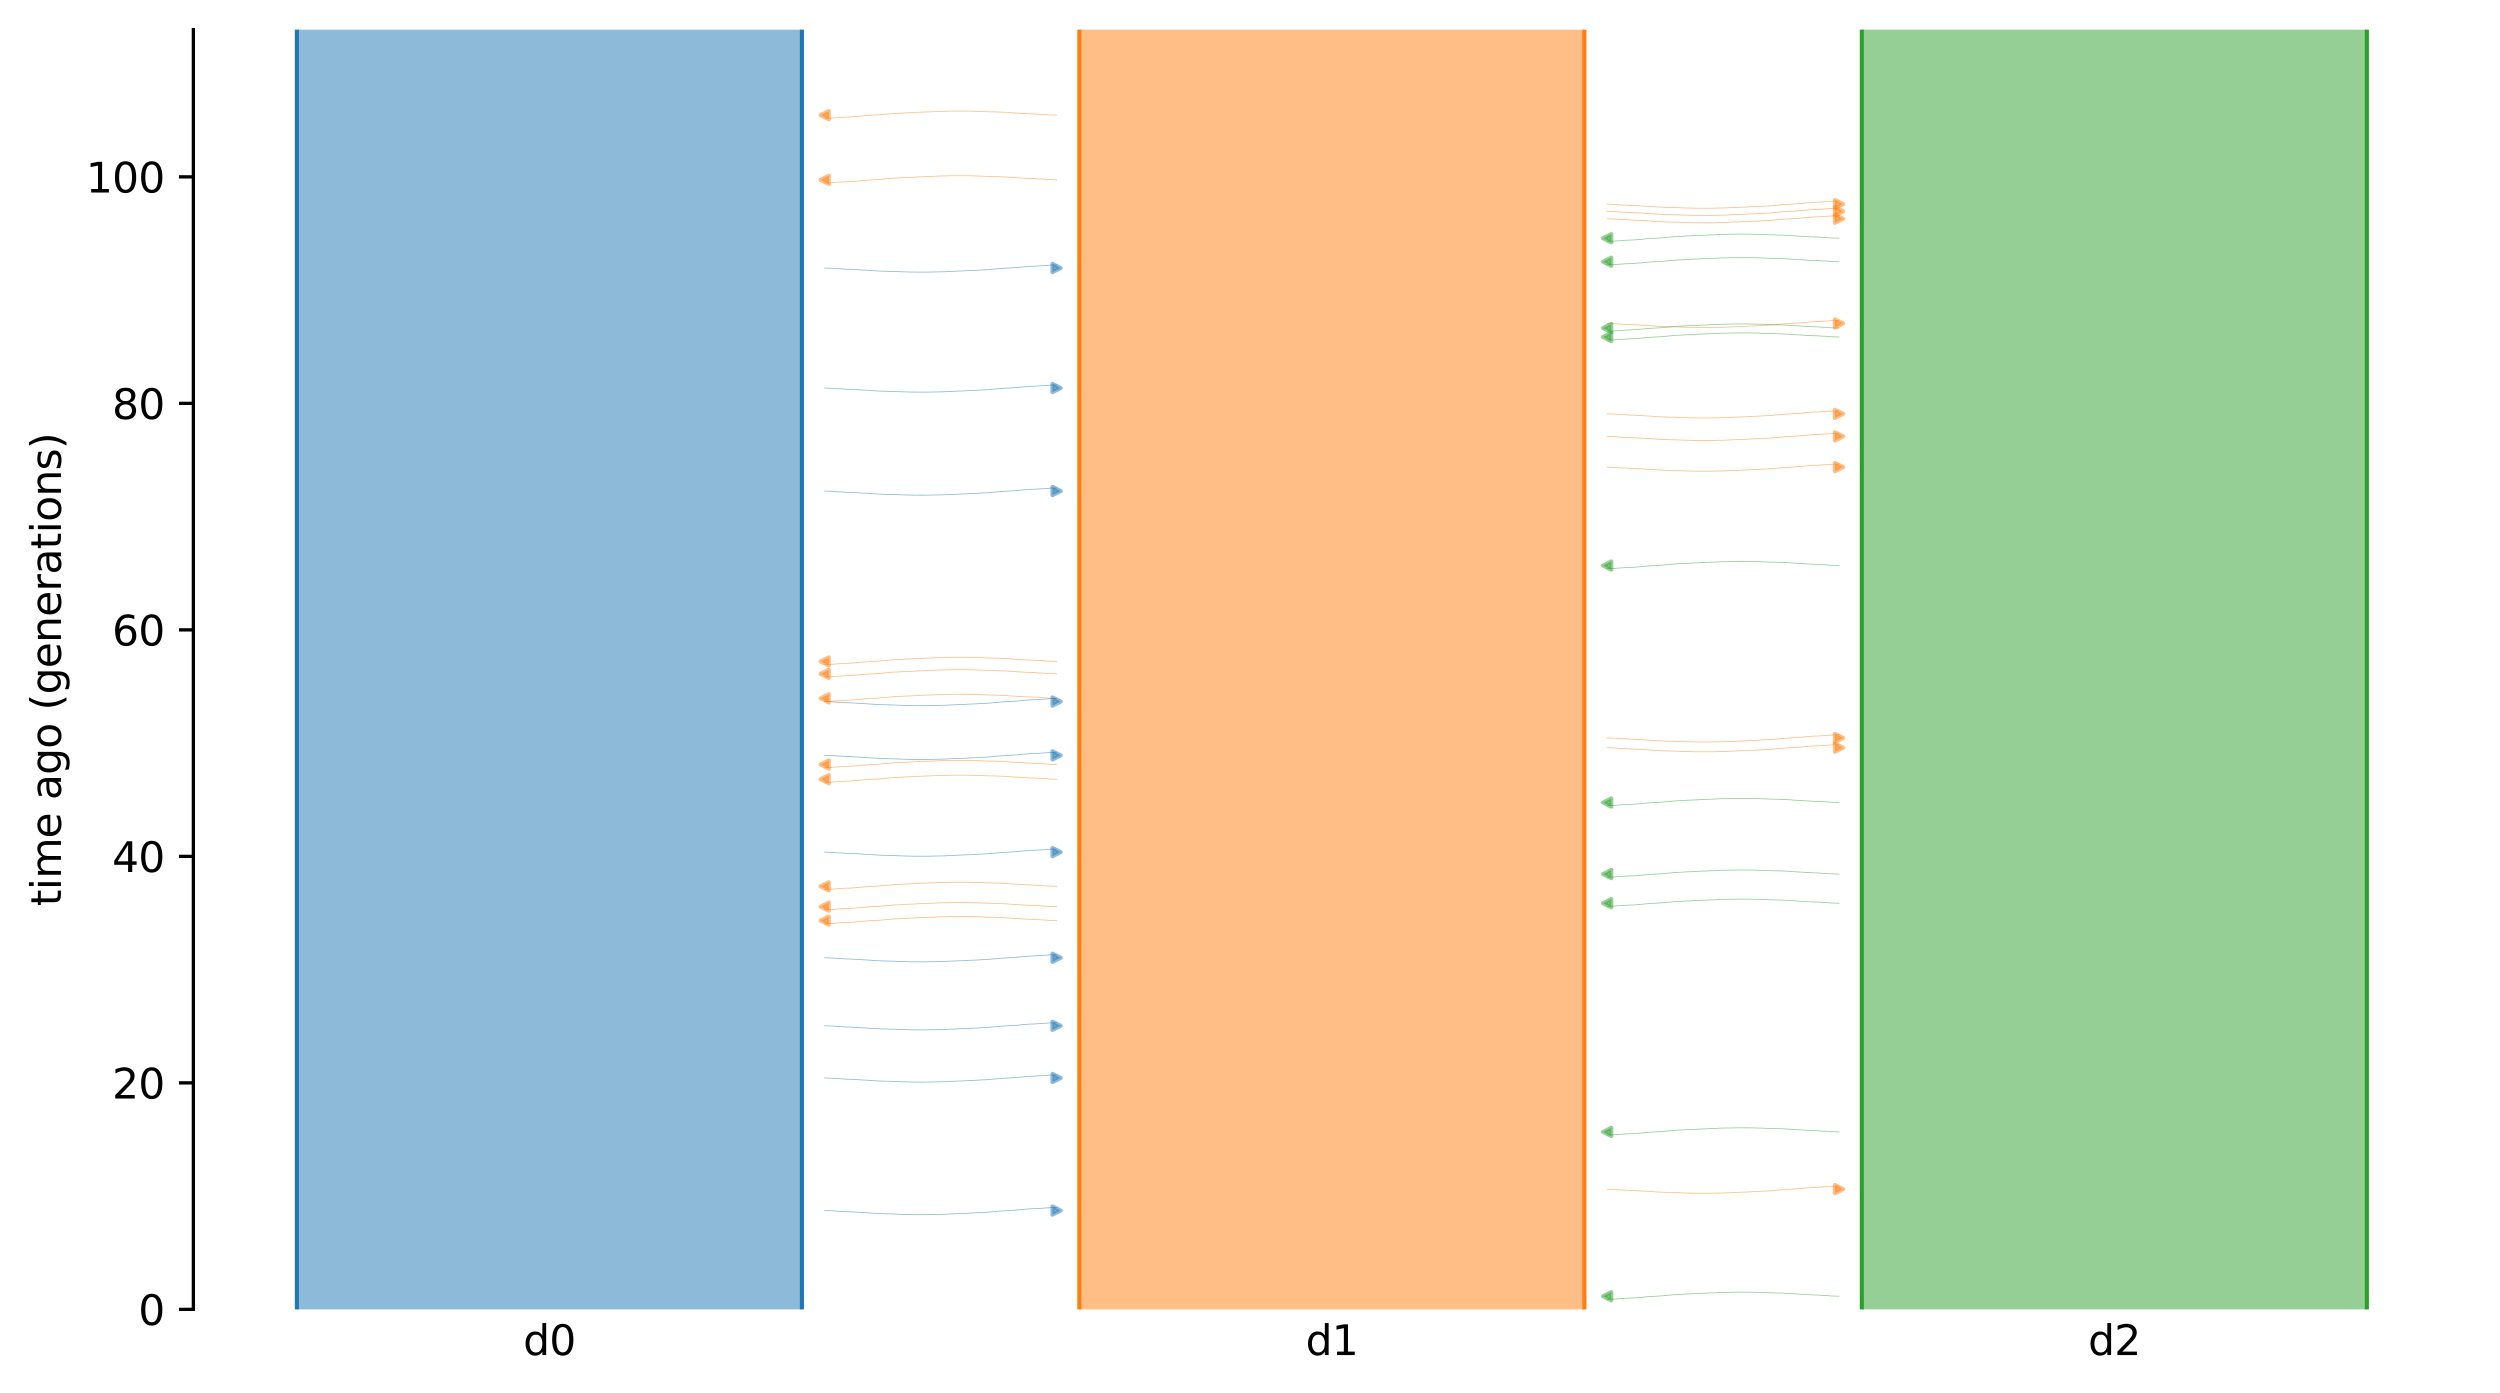 <?xml version="1.0" encoding="utf-8" standalone="no"?>
<!DOCTYPE svg PUBLIC "-//W3C//DTD SVG 1.1//EN"
  "http://www.w3.org/Graphics/SVG/1.1/DTD/svg11.dtd">
<svg xmlns:xlink="http://www.w3.org/1999/xlink" width="607.2pt" height="338.4pt" viewBox="0 0 607.2 338.4" xmlns="http://www.w3.org/2000/svg" version="1.1">
 <defs>
  <style type="text/css">*{stroke-linejoin: round; stroke-linecap: butt}</style>
 </defs>
 <g id="figure_1">
  <g id="patch_1">
   <path d="M 0 338.4 
L 607.2 338.4 
L 607.2 0 
L 0 0 
z
" style="fill: #ffffff"/>
  </g>
  <g id="axes_1">
   <g id="patch_2">
    <path d="M 46.966 318.022 
L 600 318.022 
L 600 7.2 
L 46.966 7.2 
z
" style="fill: #ffffff"/>
   </g>
   <path d="M 200.299 232.621 
L 201.299 232.652 
L 202.299 232.689 
L 203.299 232.787 
L 204.299 232.819 
L 205.299 232.893 
L 206.299 232.932 
L 207.299 232.967 
L 208.299 233.025 
L 209.299 233.095 
L 210.299 233.147 
L 211.299 233.206 
L 212.299 233.294 
L 213.299 233.341 
L 214.299 233.383 
L 215.299 233.414 
L 216.299 233.44 
L 217.299 233.461 
L 218.299 233.515 
L 219.299 233.543 
L 220.299 233.573 
L 221.299 233.598 
L 222.299 233.609 
L 223.299 233.619 
L 224.299 233.619 
L 225.299 233.61 
L 226.299 233.598 
L 227.299 233.567 
L 228.299 233.556 
L 229.299 233.526 
L 230.299 233.466 
L 231.299 233.429 
L 232.299 233.39 
L 233.299 233.347 
L 234.299 233.314 
L 235.299 233.247 
L 236.299 233.208 
L 237.299 233.165 
L 238.299 233.095 
L 239.299 233.058 
L 240.299 233 
L 241.299 232.889 
L 242.299 232.818 
L 243.299 232.705 
L 244.299 232.66 
L 245.299 232.598 
L 246.299 232.55 
L 247.299 232.469 
L 248.299 232.35 
L 249.299 232.28 
L 250.299 232.197 
L 251.299 232.164 
L 252.299 232.113 
L 253.299 232.044 
L 254.299 231.978 
L 255.299 231.901 
L 256.62 231.874 
" clip-path="url(#p7ababa21d8)" style="fill: none; stroke: #1f77b4; stroke-opacity: 0.5; stroke-width: 0.2; stroke-linecap: square"/>
   <path d="M 200.299 119.269 
L 201.299 119.301 
L 202.299 119.338 
L 203.299 119.436 
L 204.299 119.468 
L 205.299 119.542 
L 206.299 119.58 
L 207.299 119.616 
L 208.299 119.673 
L 209.299 119.744 
L 210.299 119.796 
L 211.299 119.855 
L 212.299 119.943 
L 213.299 119.989 
L 214.299 120.032 
L 215.299 120.062 
L 216.299 120.088 
L 217.299 120.109 
L 218.299 120.164 
L 219.299 120.192 
L 220.299 120.221 
L 221.299 120.247 
L 222.299 120.258 
L 223.299 120.268 
L 224.299 120.268 
L 225.299 120.258 
L 226.299 120.247 
L 227.299 120.216 
L 228.299 120.204 
L 229.299 120.174 
L 230.299 120.115 
L 231.299 120.077 
L 232.299 120.038 
L 233.299 119.996 
L 234.299 119.963 
L 235.299 119.896 
L 236.299 119.857 
L 237.299 119.814 
L 238.299 119.743 
L 239.299 119.707 
L 240.299 119.648 
L 241.299 119.538 
L 242.299 119.467 
L 243.299 119.354 
L 244.299 119.308 
L 245.299 119.247 
L 246.299 119.198 
L 247.299 119.118 
L 248.299 118.999 
L 249.299 118.929 
L 250.299 118.846 
L 251.299 118.812 
L 252.299 118.761 
L 253.299 118.693 
L 254.299 118.627 
L 255.299 118.55 
L 256.62 118.522 
" clip-path="url(#p7ababa21d8)" style="fill: none; stroke: #1f77b4; stroke-opacity: 0.5; stroke-width: 0.2; stroke-linecap: square"/>
   <path d="M 200.299 65.097 
L 201.299 65.128 
L 202.299 65.165 
L 203.299 65.263 
L 204.299 65.296 
L 205.299 65.369 
L 206.299 65.408 
L 207.299 65.443 
L 208.299 65.501 
L 209.299 65.571 
L 210.299 65.623 
L 211.299 65.682 
L 212.299 65.771 
L 213.299 65.817 
L 214.299 65.859 
L 215.299 65.89 
L 216.299 65.916 
L 217.299 65.937 
L 218.299 65.991 
L 219.299 66.019 
L 220.299 66.049 
L 221.299 66.074 
L 222.299 66.085 
L 223.299 66.096 
L 224.299 66.095 
L 225.299 66.086 
L 226.299 66.074 
L 227.299 66.043 
L 228.299 66.032 
L 229.299 66.002 
L 230.299 65.942 
L 231.299 65.905 
L 232.299 65.866 
L 233.299 65.823 
L 234.299 65.791 
L 235.299 65.723 
L 236.299 65.684 
L 237.299 65.641 
L 238.299 65.571 
L 239.299 65.534 
L 240.299 65.476 
L 241.299 65.365 
L 242.299 65.294 
L 243.299 65.182 
L 244.299 65.136 
L 245.299 65.074 
L 246.299 65.026 
L 247.299 64.945 
L 248.299 64.827 
L 249.299 64.756 
L 250.299 64.673 
L 251.299 64.64 
L 252.299 64.589 
L 253.299 64.52 
L 254.299 64.454 
L 255.299 64.377 
L 256.62 64.35 
" clip-path="url(#p7ababa21d8)" style="fill: none; stroke: #1f77b4; stroke-opacity: 0.5; stroke-width: 0.2; stroke-linecap: square"/>
   <path d="M 200.299 206.964 
L 201.299 206.995 
L 202.299 207.032 
L 203.299 207.13 
L 204.299 207.163 
L 205.299 207.236 
L 206.299 207.275 
L 207.299 207.31 
L 208.299 207.368 
L 209.299 207.438 
L 210.299 207.49 
L 211.299 207.549 
L 212.299 207.638 
L 213.299 207.684 
L 214.299 207.726 
L 215.299 207.757 
L 216.299 207.783 
L 217.299 207.804 
L 218.299 207.858 
L 219.299 207.886 
L 220.299 207.916 
L 221.299 207.941 
L 222.299 207.952 
L 223.299 207.963 
L 224.299 207.962 
L 225.299 207.953 
L 226.299 207.941 
L 227.299 207.91 
L 228.299 207.899 
L 229.299 207.869 
L 230.299 207.809 
L 231.299 207.772 
L 232.299 207.733 
L 233.299 207.69 
L 234.299 207.658 
L 235.299 207.59 
L 236.299 207.551 
L 237.299 207.508 
L 238.299 207.438 
L 239.299 207.401 
L 240.299 207.343 
L 241.299 207.232 
L 242.299 207.161 
L 243.299 207.048 
L 244.299 207.003 
L 245.299 206.941 
L 246.299 206.893 
L 247.299 206.812 
L 248.299 206.694 
L 249.299 206.623 
L 250.299 206.54 
L 251.299 206.507 
L 252.299 206.456 
L 253.299 206.387 
L 254.299 206.321 
L 255.299 206.244 
L 256.62 206.217 
" clip-path="url(#p7ababa21d8)" style="fill: none; stroke: #1f77b4; stroke-opacity: 0.5; stroke-width: 0.2; stroke-linecap: square"/>
   <path d="M 200.299 294.018 
L 201.299 294.049 
L 202.299 294.086 
L 203.299 294.184 
L 204.299 294.216 
L 205.299 294.29 
L 206.299 294.328 
L 207.299 294.364 
L 208.299 294.422 
L 209.299 294.492 
L 210.299 294.544 
L 211.299 294.603 
L 212.299 294.691 
L 213.299 294.737 
L 214.299 294.78 
L 215.299 294.81 
L 216.299 294.836 
L 217.299 294.858 
L 218.299 294.912 
L 219.299 294.94 
L 220.299 294.97 
L 221.299 294.995 
L 222.299 295.006 
L 223.299 295.016 
L 224.299 295.016 
L 225.299 295.007 
L 226.299 294.995 
L 227.299 294.964 
L 228.299 294.953 
L 229.299 294.923 
L 230.299 294.863 
L 231.299 294.826 
L 232.299 294.787 
L 233.299 294.744 
L 234.299 294.711 
L 235.299 294.644 
L 236.299 294.605 
L 237.299 294.562 
L 238.299 294.491 
L 239.299 294.455 
L 240.299 294.397 
L 241.299 294.286 
L 242.299 294.215 
L 243.299 294.102 
L 244.299 294.056 
L 245.299 293.995 
L 246.299 293.947 
L 247.299 293.866 
L 248.299 293.747 
L 249.299 293.677 
L 250.299 293.594 
L 251.299 293.561 
L 252.299 293.509 
L 253.299 293.441 
L 254.299 293.375 
L 255.299 293.298 
L 256.62 293.271 
" clip-path="url(#p7ababa21d8)" style="fill: none; stroke: #1f77b4; stroke-opacity: 0.5; stroke-width: 0.2; stroke-linecap: square"/>
   <path d="M 200.299 183.464 
L 201.299 183.495 
L 202.299 183.532 
L 203.299 183.63 
L 204.299 183.662 
L 205.299 183.736 
L 206.299 183.775 
L 207.299 183.81 
L 208.299 183.868 
L 209.299 183.938 
L 210.299 183.99 
L 211.299 184.049 
L 212.299 184.137 
L 213.299 184.183 
L 214.299 184.226 
L 215.299 184.256 
L 216.299 184.282 
L 217.299 184.304 
L 218.299 184.358 
L 219.299 184.386 
L 220.299 184.416 
L 221.299 184.441 
L 222.299 184.452 
L 223.299 184.462 
L 224.299 184.462 
L 225.299 184.453 
L 226.299 184.441 
L 227.299 184.41 
L 228.299 184.399 
L 229.299 184.369 
L 230.299 184.309 
L 231.299 184.272 
L 232.299 184.233 
L 233.299 184.19 
L 234.299 184.157 
L 235.299 184.09 
L 236.299 184.051 
L 237.299 184.008 
L 238.299 183.938 
L 239.299 183.901 
L 240.299 183.843 
L 241.299 183.732 
L 242.299 183.661 
L 243.299 183.548 
L 244.299 183.502 
L 245.299 183.441 
L 246.299 183.393 
L 247.299 183.312 
L 248.299 183.193 
L 249.299 183.123 
L 250.299 183.04 
L 251.299 183.007 
L 252.299 182.955 
L 253.299 182.887 
L 254.299 182.821 
L 255.299 182.744 
L 256.62 182.717 
" clip-path="url(#p7ababa21d8)" style="fill: none; stroke: #1f77b4; stroke-opacity: 0.5; stroke-width: 0.2; stroke-linecap: square"/>
   <path d="M 200.299 249.141 
L 201.299 249.173 
L 202.299 249.21 
L 203.299 249.308 
L 204.299 249.34 
L 205.299 249.414 
L 206.299 249.452 
L 207.299 249.488 
L 208.299 249.545 
L 209.299 249.616 
L 210.299 249.668 
L 211.299 249.727 
L 212.299 249.815 
L 213.299 249.861 
L 214.299 249.904 
L 215.299 249.934 
L 216.299 249.96 
L 217.299 249.981 
L 218.299 250.036 
L 219.299 250.064 
L 220.299 250.093 
L 221.299 250.119 
L 222.299 250.13 
L 223.299 250.14 
L 224.299 250.14 
L 225.299 250.13 
L 226.299 250.119 
L 227.299 250.088 
L 228.299 250.076 
L 229.299 250.046 
L 230.299 249.987 
L 231.299 249.949 
L 232.299 249.91 
L 233.299 249.868 
L 234.299 249.835 
L 235.299 249.768 
L 236.299 249.729 
L 237.299 249.686 
L 238.299 249.615 
L 239.299 249.579 
L 240.299 249.52 
L 241.299 249.41 
L 242.299 249.339 
L 243.299 249.226 
L 244.299 249.18 
L 245.299 249.119 
L 246.299 249.07 
L 247.299 248.99 
L 248.299 248.871 
L 249.299 248.801 
L 250.299 248.718 
L 251.299 248.684 
L 252.299 248.633 
L 253.299 248.565 
L 254.299 248.499 
L 255.299 248.422 
L 256.62 248.394 
" clip-path="url(#p7ababa21d8)" style="fill: none; stroke: #1f77b4; stroke-opacity: 0.5; stroke-width: 0.2; stroke-linecap: square"/>
   <path d="M 200.299 261.82 
L 201.299 261.851 
L 202.299 261.888 
L 203.299 261.986 
L 204.299 262.019 
L 205.299 262.092 
L 206.299 262.131 
L 207.299 262.166 
L 208.299 262.224 
L 209.299 262.294 
L 210.299 262.346 
L 211.299 262.405 
L 212.299 262.494 
L 213.299 262.54 
L 214.299 262.582 
L 215.299 262.613 
L 216.299 262.639 
L 217.299 262.66 
L 218.299 262.714 
L 219.299 262.742 
L 220.299 262.772 
L 221.299 262.797 
L 222.299 262.808 
L 223.299 262.819 
L 224.299 262.818 
L 225.299 262.809 
L 226.299 262.797 
L 227.299 262.766 
L 228.299 262.755 
L 229.299 262.725 
L 230.299 262.665 
L 231.299 262.628 
L 232.299 262.589 
L 233.299 262.546 
L 234.299 262.514 
L 235.299 262.446 
L 236.299 262.407 
L 237.299 262.364 
L 238.299 262.294 
L 239.299 262.257 
L 240.299 262.199 
L 241.299 262.088 
L 242.299 262.017 
L 243.299 261.904 
L 244.299 261.859 
L 245.299 261.797 
L 246.299 261.749 
L 247.299 261.668 
L 248.299 261.55 
L 249.299 261.479 
L 250.299 261.396 
L 251.299 261.363 
L 252.299 261.312 
L 253.299 261.243 
L 254.299 261.177 
L 255.299 261.1 
L 256.62 261.073 
" clip-path="url(#p7ababa21d8)" style="fill: none; stroke: #1f77b4; stroke-opacity: 0.5; stroke-width: 0.2; stroke-linecap: square"/>
   <path d="M 200.299 94.244 
L 201.299 94.276 
L 202.299 94.313 
L 203.299 94.41 
L 204.299 94.443 
L 205.299 94.517 
L 206.299 94.555 
L 207.299 94.591 
L 208.299 94.648 
L 209.299 94.719 
L 210.299 94.771 
L 211.299 94.83 
L 212.299 94.918 
L 213.299 94.964 
L 214.299 95.007 
L 215.299 95.037 
L 216.299 95.063 
L 217.299 95.084 
L 218.299 95.139 
L 219.299 95.167 
L 220.299 95.196 
L 221.299 95.222 
L 222.299 95.233 
L 223.299 95.243 
L 224.299 95.243 
L 225.299 95.233 
L 226.299 95.222 
L 227.299 95.191 
L 228.299 95.179 
L 229.299 95.149 
L 230.299 95.09 
L 231.299 95.052 
L 232.299 95.013 
L 233.299 94.971 
L 234.299 94.938 
L 235.299 94.871 
L 236.299 94.831 
L 237.299 94.789 
L 238.299 94.718 
L 239.299 94.682 
L 240.299 94.623 
L 241.299 94.512 
L 242.299 94.442 
L 243.299 94.329 
L 244.299 94.283 
L 245.299 94.222 
L 246.299 94.173 
L 247.299 94.093 
L 248.299 93.974 
L 249.299 93.904 
L 250.299 93.821 
L 251.299 93.787 
L 252.299 93.736 
L 253.299 93.668 
L 254.299 93.602 
L 255.299 93.525 
L 256.62 93.497 
" clip-path="url(#p7ababa21d8)" style="fill: none; stroke: #1f77b4; stroke-opacity: 0.5; stroke-width: 0.2; stroke-linecap: square"/>
   <path d="M 200.299 170.394 
L 201.299 170.426 
L 202.299 170.463 
L 203.299 170.56 
L 204.299 170.593 
L 205.299 170.666 
L 206.299 170.705 
L 207.299 170.74 
L 208.299 170.798 
L 209.299 170.868 
L 210.299 170.92 
L 211.299 170.979 
L 212.299 171.068 
L 213.299 171.114 
L 214.299 171.156 
L 215.299 171.187 
L 216.299 171.213 
L 217.299 171.234 
L 218.299 171.288 
L 219.299 171.316 
L 220.299 171.346 
L 221.299 171.371 
L 222.299 171.383 
L 223.299 171.393 
L 224.299 171.393 
L 225.299 171.383 
L 226.299 171.371 
L 227.299 171.34 
L 228.299 171.329 
L 229.299 171.299 
L 230.299 171.239 
L 231.299 171.202 
L 232.299 171.163 
L 233.299 171.121 
L 234.299 171.088 
L 235.299 171.02 
L 236.299 170.981 
L 237.299 170.939 
L 238.299 170.868 
L 239.299 170.832 
L 240.299 170.773 
L 241.299 170.662 
L 242.299 170.592 
L 243.299 170.479 
L 244.299 170.433 
L 245.299 170.372 
L 246.299 170.323 
L 247.299 170.242 
L 248.299 170.124 
L 249.299 170.054 
L 250.299 169.97 
L 251.299 169.937 
L 252.299 169.886 
L 253.299 169.818 
L 254.299 169.751 
L 255.299 169.674 
L 256.62 169.647 
" clip-path="url(#p7ababa21d8)" style="fill: none; stroke: #1f77b4; stroke-opacity: 0.5; stroke-width: 0.2; stroke-linecap: square"/>
   <path d="M 256.62 169.621 
L 255.62 169.589 
L 254.62 169.553 
L 253.62 169.455 
L 252.62 169.422 
L 251.62 169.349 
L 250.62 169.31 
L 249.62 169.275 
L 248.62 169.217 
L 247.62 169.147 
L 246.62 169.095 
L 245.62 169.036 
L 244.62 168.947 
L 243.62 168.901 
L 242.62 168.859 
L 241.62 168.828 
L 240.62 168.802 
L 239.62 168.781 
L 238.62 168.727 
L 237.62 168.699 
L 236.62 168.669 
L 235.62 168.644 
L 234.62 168.632 
L 233.62 168.622 
L 232.62 168.623 
L 231.62 168.632 
L 230.62 168.644 
L 229.62 168.675 
L 228.62 168.686 
L 227.62 168.716 
L 226.62 168.776 
L 225.62 168.813 
L 224.62 168.852 
L 223.62 168.894 
L 222.62 168.927 
L 221.62 168.995 
L 220.62 169.034 
L 219.62 169.076 
L 218.62 169.147 
L 217.62 169.183 
L 216.62 169.242 
L 215.62 169.353 
L 214.62 169.423 
L 213.62 169.536 
L 212.62 169.582 
L 211.62 169.643 
L 210.62 169.692 
L 209.62 169.773 
L 208.62 169.891 
L 207.62 169.962 
L 206.62 170.045 
L 205.62 170.078 
L 204.62 170.129 
L 203.62 170.198 
L 202.62 170.264 
L 201.62 170.341 
L 200.299 170.368 
" clip-path="url(#p7ababa21d8)" style="fill: none; stroke: #ff7f0e; stroke-opacity: 0.5; stroke-width: 0.2; stroke-linecap: square"/>
   <path d="M 256.62 223.598 
L 255.62 223.567 
L 254.62 223.53 
L 253.62 223.432 
L 252.62 223.399 
L 251.62 223.326 
L 250.62 223.287 
L 249.62 223.252 
L 248.62 223.194 
L 247.62 223.124 
L 246.62 223.072 
L 245.62 223.013 
L 244.62 222.924 
L 243.62 222.878 
L 242.62 222.836 
L 241.62 222.805 
L 240.62 222.779 
L 239.62 222.758 
L 238.62 222.704 
L 237.62 222.676 
L 236.62 222.646 
L 235.62 222.621 
L 234.62 222.61 
L 233.62 222.599 
L 232.62 222.6 
L 231.62 222.609 
L 230.62 222.621 
L 229.62 222.652 
L 228.62 222.663 
L 227.62 222.693 
L 226.62 222.753 
L 225.62 222.79 
L 224.62 222.829 
L 223.62 222.872 
L 222.62 222.904 
L 221.62 222.972 
L 220.62 223.011 
L 219.62 223.054 
L 218.62 223.124 
L 217.62 223.161 
L 216.62 223.219 
L 215.62 223.33 
L 214.62 223.401 
L 213.62 223.514 
L 212.62 223.559 
L 211.62 223.621 
L 210.62 223.669 
L 209.62 223.75 
L 208.62 223.868 
L 207.62 223.939 
L 206.62 224.022 
L 205.62 224.055 
L 204.62 224.106 
L 203.62 224.175 
L 202.62 224.241 
L 201.62 224.318 
L 200.299 224.345 
" clip-path="url(#p7ababa21d8)" style="fill: none; stroke: #ff7f0e; stroke-opacity: 0.5; stroke-width: 0.2; stroke-linecap: square"/>
   <path d="M 256.62 27.973 
L 255.62 27.942 
L 254.62 27.905 
L 253.62 27.807 
L 252.62 27.775 
L 251.62 27.701 
L 250.62 27.662 
L 249.62 27.627 
L 248.62 27.569 
L 247.62 27.499 
L 246.62 27.447 
L 245.62 27.388 
L 244.62 27.3 
L 243.62 27.253 
L 242.62 27.211 
L 241.62 27.181 
L 240.62 27.154 
L 239.62 27.133 
L 238.62 27.079 
L 237.62 27.051 
L 236.62 27.021 
L 235.62 26.996 
L 234.62 26.985 
L 233.62 26.975 
L 232.62 26.975 
L 231.62 26.984 
L 230.62 26.996 
L 229.62 27.027 
L 228.62 27.038 
L 227.62 27.068 
L 226.62 27.128 
L 225.62 27.165 
L 224.62 27.204 
L 223.62 27.247 
L 222.62 27.28 
L 221.62 27.347 
L 220.62 27.386 
L 219.62 27.429 
L 218.62 27.499 
L 217.62 27.536 
L 216.62 27.594 
L 215.62 27.705 
L 214.62 27.776 
L 213.62 27.889 
L 212.62 27.934 
L 211.62 27.996 
L 210.62 28.044 
L 209.62 28.125 
L 208.62 28.244 
L 207.62 28.314 
L 206.62 28.397 
L 205.62 28.43 
L 204.62 28.481 
L 203.62 28.55 
L 202.62 28.616 
L 201.62 28.693 
L 200.299 28.72 
" clip-path="url(#p7ababa21d8)" style="fill: none; stroke: #ff7f0e; stroke-opacity: 0.5; stroke-width: 0.2; stroke-linecap: square"/>
   <path d="M 256.62 185.68 
L 255.62 185.649 
L 254.62 185.612 
L 253.62 185.514 
L 252.62 185.481 
L 251.62 185.408 
L 250.62 185.369 
L 249.62 185.334 
L 248.62 185.276 
L 247.62 185.206 
L 246.62 185.154 
L 245.62 185.095 
L 244.62 185.006 
L 243.62 184.96 
L 242.62 184.918 
L 241.62 184.887 
L 240.62 184.861 
L 239.62 184.84 
L 238.62 184.786 
L 237.62 184.758 
L 236.62 184.728 
L 235.62 184.703 
L 234.62 184.692 
L 233.62 184.681 
L 232.62 184.682 
L 231.62 184.691 
L 230.62 184.703 
L 229.62 184.734 
L 228.62 184.745 
L 227.62 184.775 
L 226.62 184.835 
L 225.62 184.872 
L 224.62 184.911 
L 223.62 184.954 
L 222.62 184.986 
L 221.62 185.054 
L 220.62 185.093 
L 219.62 185.136 
L 218.62 185.206 
L 217.62 185.243 
L 216.62 185.301 
L 215.62 185.412 
L 214.62 185.483 
L 213.62 185.596 
L 212.62 185.641 
L 211.62 185.703 
L 210.62 185.751 
L 209.62 185.832 
L 208.62 185.95 
L 207.62 186.021 
L 206.62 186.104 
L 205.62 186.137 
L 204.62 186.188 
L 203.62 186.257 
L 202.62 186.323 
L 201.62 186.4 
L 200.299 186.427 
" clip-path="url(#p7ababa21d8)" style="fill: none; stroke: #ff7f0e; stroke-opacity: 0.5; stroke-width: 0.2; stroke-linecap: square"/>
   <path d="M 256.62 189.262 
L 255.62 189.231 
L 254.62 189.194 
L 253.62 189.096 
L 252.62 189.063 
L 251.62 188.99 
L 250.62 188.951 
L 249.62 188.916 
L 248.62 188.858 
L 247.62 188.788 
L 246.62 188.736 
L 245.62 188.677 
L 244.62 188.588 
L 243.62 188.542 
L 242.62 188.5 
L 241.62 188.469 
L 240.62 188.443 
L 239.62 188.422 
L 238.62 188.368 
L 237.62 188.34 
L 236.62 188.31 
L 235.62 188.285 
L 234.62 188.273 
L 233.62 188.263 
L 232.62 188.264 
L 231.62 188.273 
L 230.62 188.285 
L 229.62 188.316 
L 228.62 188.327 
L 227.62 188.357 
L 226.62 188.417 
L 225.62 188.454 
L 224.62 188.493 
L 223.62 188.536 
L 222.62 188.568 
L 221.62 188.636 
L 220.62 188.675 
L 219.62 188.718 
L 218.62 188.788 
L 217.62 188.825 
L 216.62 188.883 
L 215.62 188.994 
L 214.62 189.065 
L 213.62 189.177 
L 212.62 189.223 
L 211.62 189.285 
L 210.62 189.333 
L 209.62 189.414 
L 208.62 189.532 
L 207.62 189.603 
L 206.62 189.686 
L 205.62 189.719 
L 204.62 189.77 
L 203.62 189.839 
L 202.62 189.905 
L 201.62 189.982 
L 200.299 190.009 
" clip-path="url(#p7ababa21d8)" style="fill: none; stroke: #ff7f0e; stroke-opacity: 0.5; stroke-width: 0.2; stroke-linecap: square"/>
   <path d="M 256.62 160.646 
L 255.62 160.615 
L 254.62 160.578 
L 253.62 160.48 
L 252.62 160.448 
L 251.62 160.374 
L 250.62 160.335 
L 249.62 160.3 
L 248.62 160.242 
L 247.62 160.172 
L 246.62 160.12 
L 245.62 160.061 
L 244.62 159.973 
L 243.62 159.926 
L 242.62 159.884 
L 241.62 159.854 
L 240.62 159.827 
L 239.62 159.806 
L 238.62 159.752 
L 237.62 159.724 
L 236.62 159.694 
L 235.62 159.669 
L 234.62 159.658 
L 233.62 159.648 
L 232.62 159.648 
L 231.62 159.657 
L 230.62 159.669 
L 229.62 159.7 
L 228.62 159.711 
L 227.62 159.741 
L 226.62 159.801 
L 225.62 159.838 
L 224.62 159.877 
L 223.62 159.92 
L 222.62 159.953 
L 221.62 160.02 
L 220.62 160.059 
L 219.62 160.102 
L 218.62 160.172 
L 217.62 160.209 
L 216.62 160.267 
L 215.62 160.378 
L 214.62 160.449 
L 213.62 160.562 
L 212.62 160.607 
L 211.62 160.669 
L 210.62 160.717 
L 209.62 160.798 
L 208.62 160.917 
L 207.62 160.987 
L 206.62 161.07 
L 205.62 161.103 
L 204.62 161.154 
L 203.62 161.223 
L 202.62 161.289 
L 201.62 161.366 
L 200.299 161.393 
" clip-path="url(#p7ababa21d8)" style="fill: none; stroke: #ff7f0e; stroke-opacity: 0.5; stroke-width: 0.2; stroke-linecap: square"/>
   <path d="M 256.62 215.273 
L 255.62 215.241 
L 254.62 215.204 
L 253.62 215.107 
L 252.62 215.074 
L 251.62 215 
L 250.62 214.962 
L 249.62 214.926 
L 248.62 214.869 
L 247.62 214.798 
L 246.62 214.746 
L 245.62 214.687 
L 244.62 214.599 
L 243.62 214.553 
L 242.62 214.511 
L 241.62 214.48 
L 240.62 214.454 
L 239.62 214.433 
L 238.62 214.378 
L 237.62 214.351 
L 236.62 214.321 
L 235.62 214.295 
L 234.62 214.284 
L 233.62 214.274 
L 232.62 214.274 
L 231.62 214.284 
L 230.62 214.295 
L 229.62 214.326 
L 228.62 214.338 
L 227.62 214.368 
L 226.62 214.428 
L 225.62 214.465 
L 224.62 214.504 
L 223.62 214.546 
L 222.62 214.579 
L 221.62 214.646 
L 220.62 214.686 
L 219.62 214.728 
L 218.62 214.799 
L 217.62 214.835 
L 216.62 214.894 
L 215.62 215.005 
L 214.62 215.075 
L 213.62 215.188 
L 212.62 215.234 
L 211.62 215.295 
L 210.62 215.344 
L 209.62 215.425 
L 208.62 215.543 
L 207.62 215.613 
L 206.62 215.697 
L 205.62 215.73 
L 204.62 215.781 
L 203.62 215.849 
L 202.62 215.916 
L 201.62 215.992 
L 200.299 216.02 
" clip-path="url(#p7ababa21d8)" style="fill: none; stroke: #ff7f0e; stroke-opacity: 0.5; stroke-width: 0.2; stroke-linecap: square"/>
   <path d="M 256.62 43.68 
L 255.62 43.648 
L 254.62 43.611 
L 253.62 43.514 
L 252.62 43.481 
L 251.62 43.408 
L 250.62 43.369 
L 249.62 43.334 
L 248.62 43.276 
L 247.62 43.206 
L 246.62 43.154 
L 245.62 43.095 
L 244.62 43.006 
L 243.62 42.96 
L 242.62 42.918 
L 241.62 42.887 
L 240.62 42.861 
L 239.62 42.84 
L 238.62 42.786 
L 237.62 42.758 
L 236.62 42.728 
L 235.62 42.703 
L 234.62 42.691 
L 233.62 42.681 
L 232.62 42.681 
L 231.62 42.691 
L 230.62 42.703 
L 229.62 42.734 
L 228.62 42.745 
L 227.62 42.775 
L 226.62 42.835 
L 225.62 42.872 
L 224.62 42.911 
L 223.62 42.953 
L 222.62 42.986 
L 221.62 43.054 
L 220.62 43.093 
L 219.62 43.135 
L 218.62 43.206 
L 217.62 43.242 
L 216.62 43.301 
L 215.62 43.412 
L 214.62 43.482 
L 213.62 43.595 
L 212.62 43.641 
L 211.62 43.702 
L 210.62 43.751 
L 209.62 43.832 
L 208.62 43.95 
L 207.62 44.02 
L 206.62 44.104 
L 205.62 44.137 
L 204.62 44.188 
L 203.62 44.256 
L 202.62 44.323 
L 201.62 44.4 
L 200.299 44.427 
" clip-path="url(#p7ababa21d8)" style="fill: none; stroke: #ff7f0e; stroke-opacity: 0.5; stroke-width: 0.2; stroke-linecap: square"/>
   <path d="M 256.62 220.214 
L 255.62 220.182 
L 254.62 220.145 
L 253.62 220.048 
L 252.62 220.015 
L 251.62 219.942 
L 250.62 219.903 
L 249.62 219.868 
L 248.62 219.81 
L 247.62 219.74 
L 246.62 219.688 
L 245.62 219.629 
L 244.62 219.54 
L 243.62 219.494 
L 242.62 219.452 
L 241.62 219.421 
L 240.62 219.395 
L 239.62 219.374 
L 238.62 219.32 
L 237.62 219.292 
L 236.62 219.262 
L 235.62 219.237 
L 234.62 219.225 
L 233.62 219.215 
L 232.62 219.215 
L 231.62 219.225 
L 230.62 219.237 
L 229.62 219.268 
L 228.62 219.279 
L 227.62 219.309 
L 226.62 219.369 
L 225.62 219.406 
L 224.62 219.445 
L 223.62 219.487 
L 222.62 219.52 
L 221.62 219.588 
L 220.62 219.627 
L 219.62 219.669 
L 218.62 219.74 
L 217.62 219.776 
L 216.62 219.835 
L 215.62 219.946 
L 214.62 220.016 
L 213.62 220.129 
L 212.62 220.175 
L 211.62 220.236 
L 210.62 220.285 
L 209.62 220.366 
L 208.62 220.484 
L 207.62 220.554 
L 206.62 220.638 
L 205.62 220.671 
L 204.62 220.722 
L 203.62 220.79 
L 202.62 220.857 
L 201.62 220.934 
L 200.299 220.961 
" clip-path="url(#p7ababa21d8)" style="fill: none; stroke: #ff7f0e; stroke-opacity: 0.5; stroke-width: 0.2; stroke-linecap: square"/>
   <path d="M 256.62 163.661 
L 255.62 163.63 
L 254.62 163.593 
L 253.62 163.495 
L 252.62 163.463 
L 251.62 163.389 
L 250.62 163.35 
L 249.62 163.315 
L 248.62 163.257 
L 247.62 163.187 
L 246.62 163.135 
L 245.62 163.076 
L 244.62 162.988 
L 243.62 162.941 
L 242.62 162.899 
L 241.62 162.868 
L 240.62 162.842 
L 239.62 162.821 
L 238.62 162.767 
L 237.62 162.739 
L 236.62 162.709 
L 235.62 162.684 
L 234.62 162.673 
L 233.62 162.663 
L 232.62 162.663 
L 231.62 162.672 
L 230.62 162.684 
L 229.62 162.715 
L 228.62 162.726 
L 227.62 162.756 
L 226.62 162.816 
L 225.62 162.853 
L 224.62 162.892 
L 223.62 162.935 
L 222.62 162.967 
L 221.62 163.035 
L 220.62 163.074 
L 219.62 163.117 
L 218.62 163.187 
L 217.62 163.224 
L 216.62 163.282 
L 215.62 163.393 
L 214.62 163.464 
L 213.62 163.577 
L 212.62 163.622 
L 211.62 163.684 
L 210.62 163.732 
L 209.62 163.813 
L 208.62 163.932 
L 207.62 164.002 
L 206.62 164.085 
L 205.62 164.118 
L 204.62 164.169 
L 203.62 164.238 
L 202.62 164.304 
L 201.62 164.381 
L 200.299 164.408 
" clip-path="url(#p7ababa21d8)" style="fill: none; stroke: #ff7f0e; stroke-opacity: 0.5; stroke-width: 0.2; stroke-linecap: square"/>
   <path d="M 390.346 288.826 
L 391.346 288.858 
L 392.346 288.895 
L 393.346 288.993 
L 394.346 289.025 
L 395.346 289.099 
L 396.346 289.137 
L 397.346 289.173 
L 398.346 289.23 
L 399.346 289.301 
L 400.346 289.353 
L 401.346 289.412 
L 402.346 289.5 
L 403.346 289.546 
L 404.346 289.589 
L 405.346 289.619 
L 406.346 289.645 
L 407.346 289.666 
L 408.346 289.721 
L 409.346 289.749 
L 410.346 289.778 
L 411.346 289.804 
L 412.346 289.815 
L 413.346 289.825 
L 414.346 289.825 
L 415.346 289.815 
L 416.346 289.804 
L 417.346 289.773 
L 418.346 289.761 
L 419.346 289.731 
L 420.346 289.672 
L 421.346 289.634 
L 422.346 289.595 
L 423.346 289.553 
L 424.346 289.52 
L 425.346 289.453 
L 426.346 289.414 
L 427.346 289.371 
L 428.346 289.3 
L 429.346 289.264 
L 430.346 289.206 
L 431.346 289.095 
L 432.346 289.024 
L 433.346 288.911 
L 434.346 288.865 
L 435.346 288.804 
L 436.346 288.755 
L 437.346 288.675 
L 438.346 288.556 
L 439.346 288.486 
L 440.346 288.403 
L 441.346 288.369 
L 442.346 288.318 
L 443.346 288.25 
L 444.346 288.184 
L 445.346 288.107 
L 446.666 288.079 
" clip-path="url(#p7ababa21d8)" style="fill: none; stroke: #ff7f0e; stroke-opacity: 0.5; stroke-width: 0.2; stroke-linecap: square"/>
   <path d="M 390.346 181.599 
L 391.346 181.631 
L 392.346 181.668 
L 393.346 181.766 
L 394.346 181.798 
L 395.346 181.872 
L 396.346 181.91 
L 397.346 181.946 
L 398.346 182.003 
L 399.346 182.074 
L 400.346 182.126 
L 401.346 182.185 
L 402.346 182.273 
L 403.346 182.319 
L 404.346 182.362 
L 405.346 182.392 
L 406.346 182.418 
L 407.346 182.439 
L 408.346 182.494 
L 409.346 182.522 
L 410.346 182.551 
L 411.346 182.577 
L 412.346 182.588 
L 413.346 182.598 
L 414.346 182.598 
L 415.346 182.588 
L 416.346 182.577 
L 417.346 182.546 
L 418.346 182.534 
L 419.346 182.504 
L 420.346 182.445 
L 421.346 182.407 
L 422.346 182.368 
L 423.346 182.326 
L 424.346 182.293 
L 425.346 182.226 
L 426.346 182.187 
L 427.346 182.144 
L 428.346 182.073 
L 429.346 182.037 
L 430.346 181.978 
L 431.346 181.868 
L 432.346 181.797 
L 433.346 181.684 
L 434.346 181.638 
L 435.346 181.577 
L 436.346 181.528 
L 437.346 181.448 
L 438.346 181.329 
L 439.346 181.259 
L 440.346 181.176 
L 441.346 181.142 
L 442.346 181.091 
L 443.346 181.023 
L 444.346 180.957 
L 445.346 180.88 
L 446.666 180.852 
" clip-path="url(#p7ababa21d8)" style="fill: none; stroke: #ff7f0e; stroke-opacity: 0.5; stroke-width: 0.2; stroke-linecap: square"/>
   <path d="M 390.346 49.583 
L 391.346 49.615 
L 392.346 49.651 
L 393.346 49.749 
L 394.346 49.782 
L 395.346 49.855 
L 396.346 49.894 
L 397.346 49.929 
L 398.346 49.987 
L 399.346 50.057 
L 400.346 50.109 
L 401.346 50.168 
L 402.346 50.257 
L 403.346 50.303 
L 404.346 50.345 
L 405.346 50.376 
L 406.346 50.402 
L 407.346 50.423 
L 408.346 50.477 
L 409.346 50.505 
L 410.346 50.535 
L 411.346 50.56 
L 412.346 50.572 
L 413.346 50.582 
L 414.346 50.582 
L 415.346 50.572 
L 416.346 50.56 
L 417.346 50.529 
L 418.346 50.518 
L 419.346 50.488 
L 420.346 50.428 
L 421.346 50.391 
L 422.346 50.352 
L 423.346 50.31 
L 424.346 50.277 
L 425.346 50.209 
L 426.346 50.17 
L 427.346 50.128 
L 428.346 50.057 
L 429.346 50.021 
L 430.346 49.962 
L 431.346 49.851 
L 432.346 49.781 
L 433.346 49.668 
L 434.346 49.622 
L 435.346 49.561 
L 436.346 49.512 
L 437.346 49.431 
L 438.346 49.313 
L 439.346 49.243 
L 440.346 49.159 
L 441.346 49.126 
L 442.346 49.075 
L 443.346 49.006 
L 444.346 48.94 
L 445.346 48.863 
L 446.666 48.836 
" clip-path="url(#p7ababa21d8)" style="fill: none; stroke: #ff7f0e; stroke-opacity: 0.5; stroke-width: 0.2; stroke-linecap: square"/>
   <path d="M 390.346 105.992 
L 391.346 106.023 
L 392.346 106.06 
L 393.346 106.158 
L 394.346 106.19 
L 395.346 106.264 
L 396.346 106.302 
L 397.346 106.338 
L 398.346 106.395 
L 399.346 106.466 
L 400.346 106.518 
L 401.346 106.577 
L 402.346 106.665 
L 403.346 106.711 
L 404.346 106.754 
L 405.346 106.784 
L 406.346 106.81 
L 407.346 106.832 
L 408.346 106.886 
L 409.346 106.914 
L 410.346 106.943 
L 411.346 106.969 
L 412.346 106.98 
L 413.346 106.99 
L 414.346 106.99 
L 415.346 106.98 
L 416.346 106.969 
L 417.346 106.938 
L 418.346 106.927 
L 419.346 106.897 
L 420.346 106.837 
L 421.346 106.8 
L 422.346 106.76 
L 423.346 106.718 
L 424.346 106.685 
L 425.346 106.618 
L 426.346 106.579 
L 427.346 106.536 
L 428.346 106.465 
L 429.346 106.429 
L 430.346 106.371 
L 431.346 106.26 
L 432.346 106.189 
L 433.346 106.076 
L 434.346 106.03 
L 435.346 105.969 
L 436.346 105.921 
L 437.346 105.84 
L 438.346 105.721 
L 439.346 105.651 
L 440.346 105.568 
L 441.346 105.535 
L 442.346 105.483 
L 443.346 105.415 
L 444.346 105.349 
L 445.346 105.272 
L 446.666 105.245 
" clip-path="url(#p7ababa21d8)" style="fill: none; stroke: #ff7f0e; stroke-opacity: 0.5; stroke-width: 0.2; stroke-linecap: square"/>
   <path d="M 390.346 100.518 
L 391.346 100.549 
L 392.346 100.586 
L 393.346 100.684 
L 394.346 100.716 
L 395.346 100.79 
L 396.346 100.829 
L 397.346 100.864 
L 398.346 100.922 
L 399.346 100.992 
L 400.346 101.044 
L 401.346 101.103 
L 402.346 101.191 
L 403.346 101.237 
L 404.346 101.28 
L 405.346 101.31 
L 406.346 101.336 
L 407.346 101.358 
L 408.346 101.412 
L 409.346 101.44 
L 410.346 101.47 
L 411.346 101.495 
L 412.346 101.506 
L 413.346 101.516 
L 414.346 101.516 
L 415.346 101.507 
L 416.346 101.495 
L 417.346 101.464 
L 418.346 101.453 
L 419.346 101.423 
L 420.346 101.363 
L 421.346 101.326 
L 422.346 101.287 
L 423.346 101.244 
L 424.346 101.211 
L 425.346 101.144 
L 426.346 101.105 
L 427.346 101.062 
L 428.346 100.992 
L 429.346 100.955 
L 430.346 100.897 
L 431.346 100.786 
L 432.346 100.715 
L 433.346 100.602 
L 434.346 100.556 
L 435.346 100.495 
L 436.346 100.447 
L 437.346 100.366 
L 438.346 100.247 
L 439.346 100.177 
L 440.346 100.094 
L 441.346 100.061 
L 442.346 100.009 
L 443.346 99.941 
L 444.346 99.875 
L 445.346 99.798 
L 446.666 99.771 
" clip-path="url(#p7ababa21d8)" style="fill: none; stroke: #ff7f0e; stroke-opacity: 0.5; stroke-width: 0.2; stroke-linecap: square"/>
   <path d="M 390.346 53.129 
L 391.346 53.16 
L 392.346 53.197 
L 393.346 53.295 
L 394.346 53.327 
L 395.346 53.401 
L 396.346 53.44 
L 397.346 53.475 
L 398.346 53.533 
L 399.346 53.603 
L 400.346 53.655 
L 401.346 53.714 
L 402.346 53.802 
L 403.346 53.849 
L 404.346 53.891 
L 405.346 53.922 
L 406.346 53.948 
L 407.346 53.969 
L 408.346 54.023 
L 409.346 54.051 
L 410.346 54.081 
L 411.346 54.106 
L 412.346 54.117 
L 413.346 54.127 
L 414.346 54.127 
L 415.346 54.118 
L 416.346 54.106 
L 417.346 54.075 
L 418.346 54.064 
L 419.346 54.034 
L 420.346 53.974 
L 421.346 53.937 
L 422.346 53.898 
L 423.346 53.855 
L 424.346 53.823 
L 425.346 53.755 
L 426.346 53.716 
L 427.346 53.673 
L 428.346 53.603 
L 429.346 53.566 
L 430.346 53.508 
L 431.346 53.397 
L 432.346 53.326 
L 433.346 53.213 
L 434.346 53.168 
L 435.346 53.106 
L 436.346 53.058 
L 437.346 52.977 
L 438.346 52.858 
L 439.346 52.788 
L 440.346 52.705 
L 441.346 52.672 
L 442.346 52.621 
L 443.346 52.552 
L 444.346 52.486 
L 445.346 52.409 
L 446.666 52.382 
" clip-path="url(#p7ababa21d8)" style="fill: none; stroke: #ff7f0e; stroke-opacity: 0.5; stroke-width: 0.2; stroke-linecap: square"/>
   <path d="M 390.346 113.451 
L 391.346 113.483 
L 392.346 113.52 
L 393.346 113.617 
L 394.346 113.65 
L 395.346 113.723 
L 396.346 113.762 
L 397.346 113.797 
L 398.346 113.855 
L 399.346 113.925 
L 400.346 113.977 
L 401.346 114.037 
L 402.346 114.125 
L 403.346 114.171 
L 404.346 114.213 
L 405.346 114.244 
L 406.346 114.27 
L 407.346 114.291 
L 408.346 114.345 
L 409.346 114.373 
L 410.346 114.403 
L 411.346 114.429 
L 412.346 114.44 
L 413.346 114.45 
L 414.346 114.45 
L 415.346 114.44 
L 416.346 114.428 
L 417.346 114.397 
L 418.346 114.386 
L 419.346 114.356 
L 420.346 114.296 
L 421.346 114.259 
L 422.346 114.22 
L 423.346 114.178 
L 424.346 114.145 
L 425.346 114.077 
L 426.346 114.038 
L 427.346 113.996 
L 428.346 113.925 
L 429.346 113.889 
L 430.346 113.83 
L 431.346 113.719 
L 432.346 113.649 
L 433.346 113.536 
L 434.346 113.49 
L 435.346 113.429 
L 436.346 113.38 
L 437.346 113.299 
L 438.346 113.181 
L 439.346 113.111 
L 440.346 113.027 
L 441.346 112.994 
L 442.346 112.943 
L 443.346 112.875 
L 444.346 112.808 
L 445.346 112.731 
L 446.666 112.704 
" clip-path="url(#p7ababa21d8)" style="fill: none; stroke: #ff7f0e; stroke-opacity: 0.5; stroke-width: 0.2; stroke-linecap: square"/>
   <path d="M 390.346 179.226 
L 391.346 179.257 
L 392.346 179.294 
L 393.346 179.392 
L 394.346 179.424 
L 395.346 179.498 
L 396.346 179.536 
L 397.346 179.572 
L 398.346 179.629 
L 399.346 179.7 
L 400.346 179.752 
L 401.346 179.811 
L 402.346 179.899 
L 403.346 179.945 
L 404.346 179.988 
L 405.346 180.018 
L 406.346 180.044 
L 407.346 180.065 
L 408.346 180.12 
L 409.346 180.148 
L 410.346 180.177 
L 411.346 180.203 
L 412.346 180.214 
L 413.346 180.224 
L 414.346 180.224 
L 415.346 180.214 
L 416.346 180.203 
L 417.346 180.172 
L 418.346 180.161 
L 419.346 180.13 
L 420.346 180.071 
L 421.346 180.033 
L 422.346 179.994 
L 423.346 179.952 
L 424.346 179.919 
L 425.346 179.852 
L 426.346 179.813 
L 427.346 179.77 
L 428.346 179.699 
L 429.346 179.663 
L 430.346 179.605 
L 431.346 179.494 
L 432.346 179.423 
L 433.346 179.31 
L 434.346 179.264 
L 435.346 179.203 
L 436.346 179.154 
L 437.346 179.074 
L 438.346 178.955 
L 439.346 178.885 
L 440.346 178.802 
L 441.346 178.769 
L 442.346 178.717 
L 443.346 178.649 
L 444.346 178.583 
L 445.346 178.506 
L 446.666 178.478 
" clip-path="url(#p7ababa21d8)" style="fill: none; stroke: #ff7f0e; stroke-opacity: 0.5; stroke-width: 0.2; stroke-linecap: square"/>
   <path d="M 390.346 51.321 
L 391.346 51.352 
L 392.346 51.389 
L 393.346 51.487 
L 394.346 51.52 
L 395.346 51.593 
L 396.346 51.632 
L 397.346 51.667 
L 398.346 51.725 
L 399.346 51.795 
L 400.346 51.847 
L 401.346 51.906 
L 402.346 51.995 
L 403.346 52.041 
L 404.346 52.083 
L 405.346 52.114 
L 406.346 52.14 
L 407.346 52.161 
L 408.346 52.215 
L 409.346 52.243 
L 410.346 52.273 
L 411.346 52.298 
L 412.346 52.309 
L 413.346 52.32 
L 414.346 52.319 
L 415.346 52.31 
L 416.346 52.298 
L 417.346 52.267 
L 418.346 52.256 
L 419.346 52.226 
L 420.346 52.166 
L 421.346 52.129 
L 422.346 52.09 
L 423.346 52.047 
L 424.346 52.015 
L 425.346 51.947 
L 426.346 51.908 
L 427.346 51.865 
L 428.346 51.795 
L 429.346 51.758 
L 430.346 51.7 
L 431.346 51.589 
L 432.346 51.518 
L 433.346 51.405 
L 434.346 51.36 
L 435.346 51.298 
L 436.346 51.25 
L 437.346 51.169 
L 438.346 51.051 
L 439.346 50.98 
L 440.346 50.897 
L 441.346 50.864 
L 442.346 50.813 
L 443.346 50.744 
L 444.346 50.678 
L 445.346 50.601 
L 446.666 50.574 
" clip-path="url(#p7ababa21d8)" style="fill: none; stroke: #ff7f0e; stroke-opacity: 0.5; stroke-width: 0.2; stroke-linecap: square"/>
   <path d="M 390.346 78.556 
L 391.346 78.588 
L 392.346 78.624 
L 393.346 78.722 
L 394.346 78.755 
L 395.346 78.828 
L 396.346 78.867 
L 397.346 78.902 
L 398.346 78.96 
L 399.346 79.03 
L 400.346 79.082 
L 401.346 79.141 
L 402.346 79.23 
L 403.346 79.276 
L 404.346 79.318 
L 405.346 79.349 
L 406.346 79.375 
L 407.346 79.396 
L 408.346 79.45 
L 409.346 79.478 
L 410.346 79.508 
L 411.346 79.533 
L 412.346 79.545 
L 413.346 79.555 
L 414.346 79.555 
L 415.346 79.545 
L 416.346 79.533 
L 417.346 79.502 
L 418.346 79.491 
L 419.346 79.461 
L 420.346 79.401 
L 421.346 79.364 
L 422.346 79.325 
L 423.346 79.283 
L 424.346 79.25 
L 425.346 79.182 
L 426.346 79.143 
L 427.346 79.101 
L 428.346 79.03 
L 429.346 78.994 
L 430.346 78.935 
L 431.346 78.824 
L 432.346 78.754 
L 433.346 78.641 
L 434.346 78.595 
L 435.346 78.534 
L 436.346 78.485 
L 437.346 78.404 
L 438.346 78.286 
L 439.346 78.216 
L 440.346 78.132 
L 441.346 78.099 
L 442.346 78.048 
L 443.346 77.979 
L 444.346 77.913 
L 445.346 77.836 
L 446.666 77.809 
" clip-path="url(#p7ababa21d8)" style="fill: none; stroke: #ff7f0e; stroke-opacity: 0.5; stroke-width: 0.2; stroke-linecap: square"/>
   <path d="M 446.666 314.829 
L 445.666 314.798 
L 444.666 314.761 
L 443.666 314.663 
L 442.666 314.63 
L 441.666 314.557 
L 440.666 314.518 
L 439.666 314.483 
L 438.666 314.425 
L 437.666 314.355 
L 436.666 314.303 
L 435.666 314.244 
L 434.666 314.155 
L 433.666 314.109 
L 432.666 314.067 
L 431.666 314.036 
L 430.666 314.01 
L 429.666 313.989 
L 428.666 313.935 
L 427.666 313.907 
L 426.666 313.877 
L 425.666 313.852 
L 424.666 313.84 
L 423.666 313.83 
L 422.666 313.831 
L 421.666 313.84 
L 420.666 313.852 
L 419.666 313.883 
L 418.666 313.894 
L 417.666 313.924 
L 416.666 313.984 
L 415.666 314.021 
L 414.666 314.06 
L 413.666 314.103 
L 412.666 314.135 
L 411.666 314.203 
L 410.666 314.242 
L 409.666 314.285 
L 408.666 314.355 
L 407.666 314.392 
L 406.666 314.45 
L 405.666 314.561 
L 404.666 314.632 
L 403.666 314.744 
L 402.666 314.79 
L 401.666 314.852 
L 400.666 314.9 
L 399.666 314.981 
L 398.666 315.099 
L 397.666 315.17 
L 396.666 315.253 
L 395.666 315.286 
L 394.666 315.337 
L 393.666 315.406 
L 392.666 315.472 
L 391.666 315.549 
L 390.346 315.576 
" clip-path="url(#p7ababa21d8)" style="fill: none; stroke: #2ca02c; stroke-opacity: 0.5; stroke-width: 0.2; stroke-linecap: square"/>
   <path d="M 446.666 274.918 
L 445.666 274.886 
L 444.666 274.85 
L 443.666 274.752 
L 442.666 274.719 
L 441.666 274.646 
L 440.666 274.607 
L 439.666 274.572 
L 438.666 274.514 
L 437.666 274.444 
L 436.666 274.392 
L 435.666 274.333 
L 434.666 274.244 
L 433.666 274.198 
L 432.666 274.156 
L 431.666 274.125 
L 430.666 274.099 
L 429.666 274.078 
L 428.666 274.024 
L 427.666 273.996 
L 426.666 273.966 
L 425.666 273.941 
L 424.666 273.929 
L 423.666 273.919 
L 422.666 273.919 
L 421.666 273.929 
L 420.666 273.941 
L 419.666 273.972 
L 418.666 273.983 
L 417.666 274.013 
L 416.666 274.073 
L 415.666 274.11 
L 414.666 274.149 
L 413.666 274.191 
L 412.666 274.224 
L 411.666 274.292 
L 410.666 274.331 
L 409.666 274.373 
L 408.666 274.444 
L 407.666 274.48 
L 406.666 274.539 
L 405.666 274.65 
L 404.666 274.72 
L 403.666 274.833 
L 402.666 274.879 
L 401.666 274.94 
L 400.666 274.989 
L 399.666 275.07 
L 398.666 275.188 
L 397.666 275.258 
L 396.666 275.342 
L 395.666 275.375 
L 394.666 275.426 
L 393.666 275.495 
L 392.666 275.561 
L 391.666 275.638 
L 390.346 275.665 
" clip-path="url(#p7ababa21d8)" style="fill: none; stroke: #2ca02c; stroke-opacity: 0.5; stroke-width: 0.2; stroke-linecap: square"/>
   <path d="M 446.666 137.361 
L 445.666 137.33 
L 444.666 137.293 
L 443.666 137.195 
L 442.666 137.162 
L 441.666 137.089 
L 440.666 137.05 
L 439.666 137.015 
L 438.666 136.957 
L 437.666 136.887 
L 436.666 136.835 
L 435.666 136.776 
L 434.666 136.687 
L 433.666 136.641 
L 432.666 136.599 
L 431.666 136.568 
L 430.666 136.542 
L 429.666 136.521 
L 428.666 136.467 
L 427.666 136.439 
L 426.666 136.409 
L 425.666 136.384 
L 424.666 136.373 
L 423.666 136.362 
L 422.666 136.363 
L 421.666 136.372 
L 420.666 136.384 
L 419.666 136.415 
L 418.666 136.426 
L 417.666 136.456 
L 416.666 136.516 
L 415.666 136.553 
L 414.666 136.592 
L 413.666 136.635 
L 412.666 136.667 
L 411.666 136.735 
L 410.666 136.774 
L 409.666 136.817 
L 408.666 136.887 
L 407.666 136.924 
L 406.666 136.982 
L 405.666 137.093 
L 404.666 137.164 
L 403.666 137.277 
L 402.666 137.322 
L 401.666 137.384 
L 400.666 137.432 
L 399.666 137.513 
L 398.666 137.631 
L 397.666 137.702 
L 396.666 137.785 
L 395.666 137.818 
L 394.666 137.869 
L 393.666 137.938 
L 392.666 138.004 
L 391.666 138.081 
L 390.346 138.108 
" clip-path="url(#p7ababa21d8)" style="fill: none; stroke: #2ca02c; stroke-opacity: 0.5; stroke-width: 0.2; stroke-linecap: square"/>
   <path d="M 446.666 81.854 
L 445.666 81.822 
L 444.666 81.785 
L 443.666 81.687 
L 442.666 81.655 
L 441.666 81.581 
L 440.666 81.543 
L 439.666 81.507 
L 438.666 81.45 
L 437.666 81.379 
L 436.666 81.327 
L 435.666 81.268 
L 434.666 81.18 
L 433.666 81.134 
L 432.666 81.091 
L 431.666 81.061 
L 430.666 81.035 
L 429.666 81.014 
L 428.666 80.959 
L 427.666 80.931 
L 426.666 80.902 
L 425.666 80.876 
L 424.666 80.865 
L 423.666 80.855 
L 422.666 80.855 
L 421.666 80.865 
L 420.666 80.876 
L 419.666 80.907 
L 418.666 80.918 
L 417.666 80.949 
L 416.666 81.008 
L 415.666 81.046 
L 414.666 81.085 
L 413.666 81.127 
L 412.666 81.16 
L 411.666 81.227 
L 410.666 81.266 
L 409.666 81.309 
L 408.666 81.38 
L 407.666 81.416 
L 406.666 81.474 
L 405.666 81.585 
L 404.666 81.656 
L 403.666 81.769 
L 402.666 81.815 
L 401.666 81.876 
L 400.666 81.925 
L 399.666 82.005 
L 398.666 82.124 
L 397.666 82.194 
L 396.666 82.277 
L 395.666 82.311 
L 394.666 82.362 
L 393.666 82.43 
L 392.666 82.496 
L 391.666 82.573 
L 390.346 82.601 
" clip-path="url(#p7ababa21d8)" style="fill: none; stroke: #2ca02c; stroke-opacity: 0.5; stroke-width: 0.2; stroke-linecap: square"/>
   <path d="M 446.666 219.375 
L 445.666 219.344 
L 444.666 219.307 
L 443.666 219.209 
L 442.666 219.177 
L 441.666 219.103 
L 440.666 219.065 
L 439.666 219.029 
L 438.666 218.971 
L 437.666 218.901 
L 436.666 218.849 
L 435.666 218.79 
L 434.666 218.702 
L 433.666 218.656 
L 432.666 218.613 
L 431.666 218.583 
L 430.666 218.557 
L 429.666 218.535 
L 428.666 218.481 
L 427.666 218.453 
L 426.666 218.423 
L 425.666 218.398 
L 424.666 218.387 
L 423.666 218.377 
L 422.666 218.377 
L 421.666 218.386 
L 420.666 218.398 
L 419.666 218.429 
L 418.666 218.44 
L 417.666 218.47 
L 416.666 218.53 
L 415.666 218.567 
L 414.666 218.606 
L 413.666 218.649 
L 412.666 218.682 
L 411.666 218.749 
L 410.666 218.788 
L 409.666 218.831 
L 408.666 218.902 
L 407.666 218.938 
L 406.666 218.996 
L 405.666 219.107 
L 404.666 219.178 
L 403.666 219.291 
L 402.666 219.337 
L 401.666 219.398 
L 400.666 219.446 
L 399.666 219.527 
L 398.666 219.646 
L 397.666 219.716 
L 396.666 219.799 
L 395.666 219.832 
L 394.666 219.884 
L 393.666 219.952 
L 392.666 220.018 
L 391.666 220.095 
L 390.346 220.122 
" clip-path="url(#p7ababa21d8)" style="fill: none; stroke: #2ca02c; stroke-opacity: 0.5; stroke-width: 0.2; stroke-linecap: square"/>
   <path d="M 446.666 63.571 
L 445.666 63.54 
L 444.666 63.503 
L 443.666 63.405 
L 442.666 63.373 
L 441.666 63.299 
L 440.666 63.26 
L 439.666 63.225 
L 438.666 63.167 
L 437.666 63.097 
L 436.666 63.045 
L 435.666 62.986 
L 434.666 62.898 
L 433.666 62.851 
L 432.666 62.809 
L 431.666 62.778 
L 430.666 62.752 
L 429.666 62.731 
L 428.666 62.677 
L 427.666 62.649 
L 426.666 62.619 
L 425.666 62.594 
L 424.666 62.583 
L 423.666 62.573 
L 422.666 62.573 
L 421.666 62.582 
L 420.666 62.594 
L 419.666 62.625 
L 418.666 62.636 
L 417.666 62.666 
L 416.666 62.726 
L 415.666 62.763 
L 414.666 62.802 
L 413.666 62.845 
L 412.666 62.877 
L 411.666 62.945 
L 410.666 62.984 
L 409.666 63.027 
L 408.666 63.097 
L 407.666 63.134 
L 406.666 63.192 
L 405.666 63.303 
L 404.666 63.374 
L 403.666 63.487 
L 402.666 63.532 
L 401.666 63.594 
L 400.666 63.642 
L 399.666 63.723 
L 398.666 63.842 
L 397.666 63.912 
L 396.666 63.995 
L 395.666 64.028 
L 394.666 64.079 
L 393.666 64.148 
L 392.666 64.214 
L 391.666 64.291 
L 390.346 64.318 
" clip-path="url(#p7ababa21d8)" style="fill: none; stroke: #2ca02c; stroke-opacity: 0.5; stroke-width: 0.2; stroke-linecap: square"/>
   <path d="M 446.666 212.302 
L 445.666 212.271 
L 444.666 212.234 
L 443.666 212.136 
L 442.666 212.103 
L 441.666 212.03 
L 440.666 211.991 
L 439.666 211.956 
L 438.666 211.898 
L 437.666 211.828 
L 436.666 211.776 
L 435.666 211.717 
L 434.666 211.628 
L 433.666 211.582 
L 432.666 211.54 
L 431.666 211.509 
L 430.666 211.483 
L 429.666 211.462 
L 428.666 211.408 
L 427.666 211.38 
L 426.666 211.35 
L 425.666 211.325 
L 424.666 211.314 
L 423.666 211.303 
L 422.666 211.304 
L 421.666 211.313 
L 420.666 211.325 
L 419.666 211.356 
L 418.666 211.367 
L 417.666 211.397 
L 416.666 211.457 
L 415.666 211.494 
L 414.666 211.533 
L 413.666 211.576 
L 412.666 211.608 
L 411.666 211.676 
L 410.666 211.715 
L 409.666 211.758 
L 408.666 211.828 
L 407.666 211.865 
L 406.666 211.923 
L 405.666 212.034 
L 404.666 212.105 
L 403.666 212.218 
L 402.666 212.263 
L 401.666 212.325 
L 400.666 212.373 
L 399.666 212.454 
L 398.666 212.572 
L 397.666 212.643 
L 396.666 212.726 
L 395.666 212.759 
L 394.666 212.81 
L 393.666 212.879 
L 392.666 212.945 
L 391.666 213.022 
L 390.346 213.049 
" clip-path="url(#p7ababa21d8)" style="fill: none; stroke: #2ca02c; stroke-opacity: 0.5; stroke-width: 0.2; stroke-linecap: square"/>
   <path d="M 446.666 79.677 
L 445.666 79.646 
L 444.666 79.609 
L 443.666 79.511 
L 442.666 79.479 
L 441.666 79.405 
L 440.666 79.367 
L 439.666 79.331 
L 438.666 79.274 
L 437.666 79.203 
L 436.666 79.151 
L 435.666 79.092 
L 434.666 79.004 
L 433.666 78.958 
L 432.666 78.915 
L 431.666 78.885 
L 430.666 78.859 
L 429.666 78.837 
L 428.666 78.783 
L 427.666 78.755 
L 426.666 78.726 
L 425.666 78.7 
L 424.666 78.689 
L 423.666 78.679 
L 422.666 78.679 
L 421.666 78.689 
L 420.666 78.7 
L 419.666 78.731 
L 418.666 78.742 
L 417.666 78.772 
L 416.666 78.832 
L 415.666 78.869 
L 414.666 78.909 
L 413.666 78.951 
L 412.666 78.984 
L 411.666 79.051 
L 410.666 79.09 
L 409.666 79.133 
L 408.666 79.204 
L 407.666 79.24 
L 406.666 79.298 
L 405.666 79.409 
L 404.666 79.48 
L 403.666 79.593 
L 402.666 79.639 
L 401.666 79.7 
L 400.666 79.748 
L 399.666 79.829 
L 398.666 79.948 
L 397.666 80.018 
L 396.666 80.101 
L 395.666 80.134 
L 394.666 80.186 
L 393.666 80.254 
L 392.666 80.32 
L 391.666 80.397 
L 390.346 80.425 
" clip-path="url(#p7ababa21d8)" style="fill: none; stroke: #2ca02c; stroke-opacity: 0.5; stroke-width: 0.2; stroke-linecap: square"/>
   <path d="M 446.666 194.916 
L 445.666 194.884 
L 444.666 194.848 
L 443.666 194.75 
L 442.666 194.717 
L 441.666 194.644 
L 440.666 194.605 
L 439.666 194.57 
L 438.666 194.512 
L 437.666 194.442 
L 436.666 194.39 
L 435.666 194.331 
L 434.666 194.242 
L 433.666 194.196 
L 432.666 194.154 
L 431.666 194.123 
L 430.666 194.097 
L 429.666 194.076 
L 428.666 194.022 
L 427.666 193.994 
L 426.666 193.964 
L 425.666 193.939 
L 424.666 193.927 
L 423.666 193.917 
L 422.666 193.917 
L 421.666 193.927 
L 420.666 193.939 
L 419.666 193.97 
L 418.666 193.981 
L 417.666 194.011 
L 416.666 194.071 
L 415.666 194.108 
L 414.666 194.147 
L 413.666 194.189 
L 412.666 194.222 
L 411.666 194.29 
L 410.666 194.329 
L 409.666 194.371 
L 408.666 194.442 
L 407.666 194.478 
L 406.666 194.537 
L 405.666 194.648 
L 404.666 194.718 
L 403.666 194.831 
L 402.666 194.877 
L 401.666 194.938 
L 400.666 194.987 
L 399.666 195.068 
L 398.666 195.186 
L 397.666 195.257 
L 396.666 195.34 
L 395.666 195.373 
L 394.666 195.424 
L 393.666 195.493 
L 392.666 195.559 
L 391.666 195.636 
L 390.346 195.663 
" clip-path="url(#p7ababa21d8)" style="fill: none; stroke: #2ca02c; stroke-opacity: 0.5; stroke-width: 0.2; stroke-linecap: square"/>
   <path d="M 446.666 57.864 
L 445.666 57.832 
L 444.666 57.795 
L 443.666 57.698 
L 442.666 57.665 
L 441.666 57.592 
L 440.666 57.553 
L 439.666 57.518 
L 438.666 57.46 
L 437.666 57.39 
L 436.666 57.338 
L 435.666 57.278 
L 434.666 57.19 
L 433.666 57.144 
L 432.666 57.102 
L 431.666 57.071 
L 430.666 57.045 
L 429.666 57.024 
L 428.666 56.97 
L 427.666 56.942 
L 426.666 56.912 
L 425.666 56.886 
L 424.666 56.875 
L 423.666 56.865 
L 422.666 56.865 
L 421.666 56.875 
L 420.666 56.887 
L 419.666 56.918 
L 418.666 56.929 
L 417.666 56.959 
L 416.666 57.019 
L 415.666 57.056 
L 414.666 57.095 
L 413.666 57.137 
L 412.666 57.17 
L 411.666 57.238 
L 410.666 57.277 
L 409.666 57.319 
L 408.666 57.39 
L 407.666 57.426 
L 406.666 57.485 
L 405.666 57.596 
L 404.666 57.666 
L 403.666 57.779 
L 402.666 57.825 
L 401.666 57.886 
L 400.666 57.935 
L 399.666 58.016 
L 398.666 58.134 
L 397.666 58.204 
L 396.666 58.288 
L 395.666 58.321 
L 394.666 58.372 
L 393.666 58.44 
L 392.666 58.507 
L 391.666 58.584 
L 390.346 58.611 
" clip-path="url(#p7ababa21d8)" style="fill: none; stroke: #2ca02c; stroke-opacity: 0.5; stroke-width: 0.2; stroke-linecap: square"/>
   <g id="patch_3">
    <path d="M 72.104 7.2 
L 72.104 318.022 
M 194.769 7.2 
L 194.769 318.022 
" clip-path="url(#p7ababa21d8)" style="fill: none; stroke: #ffffff; stroke-width: 3; stroke-linejoin: miter"/>
    <path d="M 72.104 7.2 
L 72.104 318.022 
M 194.769 7.2 
L 194.769 318.022 
" clip-path="url(#p7ababa21d8)" style="fill: none; stroke: #1f77b4; stroke-linejoin: miter"/>
    <g id="PolyCollection_1">
     <path d="M 194.769 7.2 
L 72.104 7.2 
L 72.104 318.022 
L 194.769 318.022 
L 194.769 318.022 
L 194.769 7.2 
z
" clip-path="url(#p7ababa21d8)" style="fill: #1f77b4; fill-opacity: 0.5"/>
    </g>
    <g id="patch_4">
     <path d="M 262.15 7.2 
L 262.15 318.022 
M 384.816 7.2 
L 384.816 318.022 
" clip-path="url(#p7ababa21d8)" style="fill: none; stroke: #ffffff; stroke-width: 3; stroke-linejoin: miter"/>
     <path d="M 262.15 7.2 
L 262.15 318.022 
M 384.816 7.2 
L 384.816 318.022 
" clip-path="url(#p7ababa21d8)" style="fill: none; stroke: #ff7f0e; stroke-linejoin: miter"/>
     <g id="PolyCollection_2">
      <path d="M 384.816 7.2 
L 262.15 7.2 
L 262.15 318.022 
L 384.816 318.022 
L 384.816 318.022 
L 384.816 7.2 
z
" clip-path="url(#p7ababa21d8)" style="fill: #ff7f0e; fill-opacity: 0.5"/>
     </g>
     <g id="patch_5">
      <path d="M 452.197 7.2 
L 452.197 318.022 
M 574.862 7.2 
L 574.862 318.022 
" clip-path="url(#p7ababa21d8)" style="fill: none; stroke: #ffffff; stroke-width: 3; stroke-linejoin: miter"/>
      <path d="M 452.197 7.2 
L 452.197 318.022 
M 574.862 7.2 
L 574.862 318.022 
" clip-path="url(#p7ababa21d8)" style="fill: none; stroke: #2ca02c; stroke-linejoin: miter"/>
      <g id="PolyCollection_3">
       <path d="M 574.862 7.2 
L 452.197 7.2 
L 452.197 318.022 
L 574.862 318.022 
L 574.862 318.022 
L 574.862 7.2 
z
" clip-path="url(#p7ababa21d8)" style="fill: #2ca02c; fill-opacity: 0.5"/>
      </g>
      <g id="matplotlib.axis_1">
       <g id="xtick_1">
        <g id="line2d_1"/>
        <g id="text_1">
         <!-- d0 -->
         <g transform="translate(127.081 329.12) scale(0.1 -0.1)">
          <defs>
           <path id="DejaVuSans-64" d="M 2906 2969 
L 2906 4863 
L 3481 4863 
L 3481 0 
L 2906 0 
L 2906 525 
Q 2725 213 2448 61 
Q 2172 -91 1784 -91 
Q 1150 -91 751 415 
Q 353 922 353 1747 
Q 353 2572 751 3078 
Q 1150 3584 1784 3584 
Q 2172 3584 2448 3432 
Q 2725 3281 2906 2969 
z
M 947 1747 
Q 947 1113 1208 752 
Q 1469 391 1925 391 
Q 2381 391 2643 752 
Q 2906 1113 2906 1747 
Q 2906 2381 2643 2742 
Q 2381 3103 1925 3103 
Q 1469 3103 1208 2742 
Q 947 2381 947 1747 
z
" transform="scale(0.016)"/>
           <path id="DejaVuSans-30" d="M 2034 4250 
Q 1547 4250 1301 3770 
Q 1056 3291 1056 2328 
Q 1056 1369 1301 889 
Q 1547 409 2034 409 
Q 2525 409 2770 889 
Q 3016 1369 3016 2328 
Q 3016 3291 2770 3770 
Q 2525 4250 2034 4250 
z
M 2034 4750 
Q 2819 4750 3233 4129 
Q 3647 3509 3647 2328 
Q 3647 1150 3233 529 
Q 2819 -91 2034 -91 
Q 1250 -91 836 529 
Q 422 1150 422 2328 
Q 422 3509 836 4129 
Q 1250 4750 2034 4750 
z
" transform="scale(0.016)"/>
          </defs>
          <use xlink:href="#DejaVuSans-64"/>
          <use xlink:href="#DejaVuSans-30" x="63.477"/>
         </g>
        </g>
       </g>
       <g id="xtick_2">
        <g id="line2d_2"/>
        <g id="text_2">
         <!-- d1 -->
         <g transform="translate(317.127 329.12) scale(0.1 -0.1)">
          <defs>
           <path id="DejaVuSans-31" d="M 794 531 
L 1825 531 
L 1825 4091 
L 703 3866 
L 703 4441 
L 1819 4666 
L 2450 4666 
L 2450 531 
L 3481 531 
L 3481 0 
L 794 0 
L 794 531 
z
" transform="scale(0.016)"/>
          </defs>
          <use xlink:href="#DejaVuSans-64"/>
          <use xlink:href="#DejaVuSans-31" x="63.477"/>
         </g>
        </g>
       </g>
       <g id="xtick_3">
        <g id="line2d_3"/>
        <g id="text_3">
         <!-- d2 -->
         <g transform="translate(507.174 329.12) scale(0.1 -0.1)">
          <defs>
           <path id="DejaVuSans-32" d="M 1228 531 
L 3431 531 
L 3431 0 
L 469 0 
L 469 531 
Q 828 903 1448 1529 
Q 2069 2156 2228 2338 
Q 2531 2678 2651 2914 
Q 2772 3150 2772 3378 
Q 2772 3750 2511 3984 
Q 2250 4219 1831 4219 
Q 1534 4219 1204 4116 
Q 875 4013 500 3803 
L 500 4441 
Q 881 4594 1212 4672 
Q 1544 4750 1819 4750 
Q 2544 4750 2975 4387 
Q 3406 4025 3406 3419 
Q 3406 3131 3298 2873 
Q 3191 2616 2906 2266 
Q 2828 2175 2409 1742 
Q 1991 1309 1228 531 
z
" transform="scale(0.016)"/>
          </defs>
          <use xlink:href="#DejaVuSans-64"/>
          <use xlink:href="#DejaVuSans-32" x="63.477"/>
         </g>
        </g>
       </g>
      </g>
      <g id="matplotlib.axis_2">
       <g id="ytick_1">
        <g id="line2d_4">
         <defs>
          <path id="m6e633a6ecc" d="M 0 0 
L -3.5 0 
" style="stroke: #000000; stroke-width: 0.8"/>
         </defs>
         <g>
          <use xlink:href="#m6e633a6ecc" x="46.966" y="318.022" style="stroke: #000000; stroke-width: 0.8"/>
         </g>
        </g>
        <g id="text_4">
         <!-- 0 -->
         <g transform="translate(33.603 321.821) scale(0.1 -0.1)">
          <use xlink:href="#DejaVuSans-30"/>
         </g>
        </g>
       </g>
       <g id="ytick_2">
        <g id="line2d_5">
         <g>
          <use xlink:href="#m6e633a6ecc" x="46.966" y="263.009" style="stroke: #000000; stroke-width: 0.8"/>
         </g>
        </g>
        <g id="text_5">
         <!-- 20 -->
         <g transform="translate(27.241 266.808) scale(0.1 -0.1)">
          <use xlink:href="#DejaVuSans-32"/>
          <use xlink:href="#DejaVuSans-30" x="63.623"/>
         </g>
        </g>
       </g>
       <g id="ytick_3">
        <g id="line2d_6">
         <g>
          <use xlink:href="#m6e633a6ecc" x="46.966" y="207.996" style="stroke: #000000; stroke-width: 0.8"/>
         </g>
        </g>
        <g id="text_6">
         <!-- 40 -->
         <g transform="translate(27.241 211.796) scale(0.1 -0.1)">
          <defs>
           <path id="DejaVuSans-34" d="M 2419 4116 
L 825 1625 
L 2419 1625 
L 2419 4116 
z
M 2253 4666 
L 3047 4666 
L 3047 1625 
L 3713 1625 
L 3713 1100 
L 3047 1100 
L 3047 0 
L 2419 0 
L 2419 1100 
L 313 1100 
L 313 1709 
L 2253 4666 
z
" transform="scale(0.016)"/>
          </defs>
          <use xlink:href="#DejaVuSans-34"/>
          <use xlink:href="#DejaVuSans-30" x="63.623"/>
         </g>
        </g>
       </g>
       <g id="ytick_4">
        <g id="line2d_7">
         <g>
          <use xlink:href="#m6e633a6ecc" x="46.966" y="152.984" style="stroke: #000000; stroke-width: 0.8"/>
         </g>
        </g>
        <g id="text_7">
         <!-- 60 -->
         <g transform="translate(27.241 156.783) scale(0.1 -0.1)">
          <defs>
           <path id="DejaVuSans-36" d="M 2113 2584 
Q 1688 2584 1439 2293 
Q 1191 2003 1191 1497 
Q 1191 994 1439 701 
Q 1688 409 2113 409 
Q 2538 409 2786 701 
Q 3034 994 3034 1497 
Q 3034 2003 2786 2293 
Q 2538 2584 2113 2584 
z
M 3366 4563 
L 3366 3988 
Q 3128 4100 2886 4159 
Q 2644 4219 2406 4219 
Q 1781 4219 1451 3797 
Q 1122 3375 1075 2522 
Q 1259 2794 1537 2939 
Q 1816 3084 2150 3084 
Q 2853 3084 3261 2657 
Q 3669 2231 3669 1497 
Q 3669 778 3244 343 
Q 2819 -91 2113 -91 
Q 1303 -91 875 529 
Q 447 1150 447 2328 
Q 447 3434 972 4092 
Q 1497 4750 2381 4750 
Q 2619 4750 2861 4703 
Q 3103 4656 3366 4563 
z
" transform="scale(0.016)"/>
          </defs>
          <use xlink:href="#DejaVuSans-36"/>
          <use xlink:href="#DejaVuSans-30" x="63.623"/>
         </g>
        </g>
       </g>
       <g id="ytick_5">
        <g id="line2d_8">
         <g>
          <use xlink:href="#m6e633a6ecc" x="46.966" y="97.971" style="stroke: #000000; stroke-width: 0.8"/>
         </g>
        </g>
        <g id="text_8">
         <!-- 80 -->
         <g transform="translate(27.241 101.77) scale(0.1 -0.1)">
          <defs>
           <path id="DejaVuSans-38" d="M 2034 2216 
Q 1584 2216 1326 1975 
Q 1069 1734 1069 1313 
Q 1069 891 1326 650 
Q 1584 409 2034 409 
Q 2484 409 2743 651 
Q 3003 894 3003 1313 
Q 3003 1734 2745 1975 
Q 2488 2216 2034 2216 
z
M 1403 2484 
Q 997 2584 770 2862 
Q 544 3141 544 3541 
Q 544 4100 942 4425 
Q 1341 4750 2034 4750 
Q 2731 4750 3128 4425 
Q 3525 4100 3525 3541 
Q 3525 3141 3298 2862 
Q 3072 2584 2669 2484 
Q 3125 2378 3379 2068 
Q 3634 1759 3634 1313 
Q 3634 634 3220 271 
Q 2806 -91 2034 -91 
Q 1263 -91 848 271 
Q 434 634 434 1313 
Q 434 1759 690 2068 
Q 947 2378 1403 2484 
z
M 1172 3481 
Q 1172 3119 1398 2916 
Q 1625 2713 2034 2713 
Q 2441 2713 2670 2916 
Q 2900 3119 2900 3481 
Q 2900 3844 2670 4047 
Q 2441 4250 2034 4250 
Q 1625 4250 1398 4047 
Q 1172 3844 1172 3481 
z
" transform="scale(0.016)"/>
          </defs>
          <use xlink:href="#DejaVuSans-38"/>
          <use xlink:href="#DejaVuSans-30" x="63.623"/>
         </g>
        </g>
       </g>
       <g id="ytick_6">
        <g id="line2d_9">
         <g>
          <use xlink:href="#m6e633a6ecc" x="46.966" y="42.958" style="stroke: #000000; stroke-width: 0.8"/>
         </g>
        </g>
        <g id="text_9">
         <!-- 100 -->
         <g transform="translate(20.878 46.757) scale(0.1 -0.1)">
          <use xlink:href="#DejaVuSans-31"/>
          <use xlink:href="#DejaVuSans-30" x="63.623"/>
          <use xlink:href="#DejaVuSans-30" x="127.246"/>
         </g>
        </g>
       </g>
       <g id="text_10">
        <!-- time ago (generations) -->
        <g transform="translate(14.798 220.082) rotate(-90) scale(0.1 -0.1)">
         <defs>
          <path id="DejaVuSans-74" d="M 1172 4494 
L 1172 3500 
L 2356 3500 
L 2356 3053 
L 1172 3053 
L 1172 1153 
Q 1172 725 1289 603 
Q 1406 481 1766 481 
L 2356 481 
L 2356 0 
L 1766 0 
Q 1100 0 847 248 
Q 594 497 594 1153 
L 594 3053 
L 172 3053 
L 172 3500 
L 594 3500 
L 594 4494 
L 1172 4494 
z
" transform="scale(0.016)"/>
          <path id="DejaVuSans-69" d="M 603 3500 
L 1178 3500 
L 1178 0 
L 603 0 
L 603 3500 
z
M 603 4863 
L 1178 4863 
L 1178 4134 
L 603 4134 
L 603 4863 
z
" transform="scale(0.016)"/>
          <path id="DejaVuSans-6d" d="M 3328 2828 
Q 3544 3216 3844 3400 
Q 4144 3584 4550 3584 
Q 5097 3584 5394 3201 
Q 5691 2819 5691 2113 
L 5691 0 
L 5113 0 
L 5113 2094 
Q 5113 2597 4934 2840 
Q 4756 3084 4391 3084 
Q 3944 3084 3684 2787 
Q 3425 2491 3425 1978 
L 3425 0 
L 2847 0 
L 2847 2094 
Q 2847 2600 2669 2842 
Q 2491 3084 2119 3084 
Q 1678 3084 1418 2786 
Q 1159 2488 1159 1978 
L 1159 0 
L 581 0 
L 581 3500 
L 1159 3500 
L 1159 2956 
Q 1356 3278 1631 3431 
Q 1906 3584 2284 3584 
Q 2666 3584 2933 3390 
Q 3200 3197 3328 2828 
z
" transform="scale(0.016)"/>
          <path id="DejaVuSans-65" d="M 3597 1894 
L 3597 1613 
L 953 1613 
Q 991 1019 1311 708 
Q 1631 397 2203 397 
Q 2534 397 2845 478 
Q 3156 559 3463 722 
L 3463 178 
Q 3153 47 2828 -22 
Q 2503 -91 2169 -91 
Q 1331 -91 842 396 
Q 353 884 353 1716 
Q 353 2575 817 3079 
Q 1281 3584 2069 3584 
Q 2775 3584 3186 3129 
Q 3597 2675 3597 1894 
z
M 3022 2063 
Q 3016 2534 2758 2815 
Q 2500 3097 2075 3097 
Q 1594 3097 1305 2825 
Q 1016 2553 972 2059 
L 3022 2063 
z
" transform="scale(0.016)"/>
          <path id="DejaVuSans-20" transform="scale(0.016)"/>
          <path id="DejaVuSans-61" d="M 2194 1759 
Q 1497 1759 1228 1600 
Q 959 1441 959 1056 
Q 959 750 1161 570 
Q 1363 391 1709 391 
Q 2188 391 2477 730 
Q 2766 1069 2766 1631 
L 2766 1759 
L 2194 1759 
z
M 3341 1997 
L 3341 0 
L 2766 0 
L 2766 531 
Q 2569 213 2275 61 
Q 1981 -91 1556 -91 
Q 1019 -91 701 211 
Q 384 513 384 1019 
Q 384 1609 779 1909 
Q 1175 2209 1959 2209 
L 2766 2209 
L 2766 2266 
Q 2766 2663 2505 2880 
Q 2244 3097 1772 3097 
Q 1472 3097 1187 3025 
Q 903 2953 641 2809 
L 641 3341 
Q 956 3463 1253 3523 
Q 1550 3584 1831 3584 
Q 2591 3584 2966 3190 
Q 3341 2797 3341 1997 
z
" transform="scale(0.016)"/>
          <path id="DejaVuSans-67" d="M 2906 1791 
Q 2906 2416 2648 2759 
Q 2391 3103 1925 3103 
Q 1463 3103 1205 2759 
Q 947 2416 947 1791 
Q 947 1169 1205 825 
Q 1463 481 1925 481 
Q 2391 481 2648 825 
Q 2906 1169 2906 1791 
z
M 3481 434 
Q 3481 -459 3084 -895 
Q 2688 -1331 1869 -1331 
Q 1566 -1331 1297 -1286 
Q 1028 -1241 775 -1147 
L 775 -588 
Q 1028 -725 1275 -790 
Q 1522 -856 1778 -856 
Q 2344 -856 2625 -561 
Q 2906 -266 2906 331 
L 2906 616 
Q 2728 306 2450 153 
Q 2172 0 1784 0 
Q 1141 0 747 490 
Q 353 981 353 1791 
Q 353 2603 747 3093 
Q 1141 3584 1784 3584 
Q 2172 3584 2450 3431 
Q 2728 3278 2906 2969 
L 2906 3500 
L 3481 3500 
L 3481 434 
z
" transform="scale(0.016)"/>
          <path id="DejaVuSans-6f" d="M 1959 3097 
Q 1497 3097 1228 2736 
Q 959 2375 959 1747 
Q 959 1119 1226 758 
Q 1494 397 1959 397 
Q 2419 397 2687 759 
Q 2956 1122 2956 1747 
Q 2956 2369 2687 2733 
Q 2419 3097 1959 3097 
z
M 1959 3584 
Q 2709 3584 3137 3096 
Q 3566 2609 3566 1747 
Q 3566 888 3137 398 
Q 2709 -91 1959 -91 
Q 1206 -91 779 398 
Q 353 888 353 1747 
Q 353 2609 779 3096 
Q 1206 3584 1959 3584 
z
" transform="scale(0.016)"/>
          <path id="DejaVuSans-28" d="M 1984 4856 
Q 1566 4138 1362 3434 
Q 1159 2731 1159 2009 
Q 1159 1288 1364 580 
Q 1569 -128 1984 -844 
L 1484 -844 
Q 1016 -109 783 600 
Q 550 1309 550 2009 
Q 550 2706 781 3412 
Q 1013 4119 1484 4856 
L 1984 4856 
z
" transform="scale(0.016)"/>
          <path id="DejaVuSans-6e" d="M 3513 2113 
L 3513 0 
L 2938 0 
L 2938 2094 
Q 2938 2591 2744 2837 
Q 2550 3084 2163 3084 
Q 1697 3084 1428 2787 
Q 1159 2491 1159 1978 
L 1159 0 
L 581 0 
L 581 3500 
L 1159 3500 
L 1159 2956 
Q 1366 3272 1645 3428 
Q 1925 3584 2291 3584 
Q 2894 3584 3203 3211 
Q 3513 2838 3513 2113 
z
" transform="scale(0.016)"/>
          <path id="DejaVuSans-72" d="M 2631 2963 
Q 2534 3019 2420 3045 
Q 2306 3072 2169 3072 
Q 1681 3072 1420 2755 
Q 1159 2438 1159 1844 
L 1159 0 
L 581 0 
L 581 3500 
L 1159 3500 
L 1159 2956 
Q 1341 3275 1631 3429 
Q 1922 3584 2338 3584 
Q 2397 3584 2469 3576 
Q 2541 3569 2628 3553 
L 2631 2963 
z
" transform="scale(0.016)"/>
          <path id="DejaVuSans-73" d="M 2834 3397 
L 2834 2853 
Q 2591 2978 2328 3040 
Q 2066 3103 1784 3103 
Q 1356 3103 1142 2972 
Q 928 2841 928 2578 
Q 928 2378 1081 2264 
Q 1234 2150 1697 2047 
L 1894 2003 
Q 2506 1872 2764 1633 
Q 3022 1394 3022 966 
Q 3022 478 2636 193 
Q 2250 -91 1575 -91 
Q 1294 -91 989 -36 
Q 684 19 347 128 
L 347 722 
Q 666 556 975 473 
Q 1284 391 1588 391 
Q 1994 391 2212 530 
Q 2431 669 2431 922 
Q 2431 1156 2273 1281 
Q 2116 1406 1581 1522 
L 1381 1569 
Q 847 1681 609 1914 
Q 372 2147 372 2553 
Q 372 3047 722 3315 
Q 1072 3584 1716 3584 
Q 2034 3584 2315 3537 
Q 2597 3491 2834 3397 
z
" transform="scale(0.016)"/>
          <path id="DejaVuSans-29" d="M 513 4856 
L 1013 4856 
Q 1481 4119 1714 3412 
Q 1947 2706 1947 2009 
Q 1947 1309 1714 600 
Q 1481 -109 1013 -844 
L 513 -844 
Q 928 -128 1133 580 
Q 1338 1288 1338 2009 
Q 1338 2731 1133 3434 
Q 928 4138 513 4856 
z
" transform="scale(0.016)"/>
         </defs>
         <use xlink:href="#DejaVuSans-74"/>
         <use xlink:href="#DejaVuSans-69" x="39.209"/>
         <use xlink:href="#DejaVuSans-6d" x="66.992"/>
         <use xlink:href="#DejaVuSans-65" x="164.404"/>
         <use xlink:href="#DejaVuSans-20" x="225.928"/>
         <use xlink:href="#DejaVuSans-61" x="257.715"/>
         <use xlink:href="#DejaVuSans-67" x="318.994"/>
         <use xlink:href="#DejaVuSans-6f" x="382.471"/>
         <use xlink:href="#DejaVuSans-20" x="443.652"/>
         <use xlink:href="#DejaVuSans-28" x="475.439"/>
         <use xlink:href="#DejaVuSans-67" x="514.453"/>
         <use xlink:href="#DejaVuSans-65" x="577.93"/>
         <use xlink:href="#DejaVuSans-6e" x="639.453"/>
         <use xlink:href="#DejaVuSans-65" x="702.832"/>
         <use xlink:href="#DejaVuSans-72" x="764.355"/>
         <use xlink:href="#DejaVuSans-61" x="805.469"/>
         <use xlink:href="#DejaVuSans-74" x="866.748"/>
         <use xlink:href="#DejaVuSans-69" x="905.957"/>
         <use xlink:href="#DejaVuSans-6f" x="933.74"/>
         <use xlink:href="#DejaVuSans-6e" x="994.922"/>
         <use xlink:href="#DejaVuSans-73" x="1058.301"/>
         <use xlink:href="#DejaVuSans-29" x="1110.4"/>
        </g>
       </g>
      </g>
      <path d="M 257.62 232.621 
L 255.62 231.621 
L 255.62 233.621 
z
" clip-path="url(#p7ababa21d8)" style="fill: #1f77b4; fill-opacity: 0.5; stroke: #1f77b4; stroke-opacity: 0.5; stroke-linejoin: miter"/>
      <path d="M 257.62 119.269 
L 255.62 118.269 
L 255.62 120.269 
z
" clip-path="url(#p7ababa21d8)" style="fill: #1f77b4; fill-opacity: 0.5; stroke: #1f77b4; stroke-opacity: 0.5; stroke-linejoin: miter"/>
      <path d="M 257.62 65.097 
L 255.62 64.097 
L 255.62 66.097 
z
" clip-path="url(#p7ababa21d8)" style="fill: #1f77b4; fill-opacity: 0.5; stroke: #1f77b4; stroke-opacity: 0.5; stroke-linejoin: miter"/>
      <path d="M 257.62 206.964 
L 255.62 205.964 
L 255.62 207.964 
z
" clip-path="url(#p7ababa21d8)" style="fill: #1f77b4; fill-opacity: 0.5; stroke: #1f77b4; stroke-opacity: 0.5; stroke-linejoin: miter"/>
      <path d="M 257.62 294.018 
L 255.62 293.018 
L 255.62 295.018 
z
" clip-path="url(#p7ababa21d8)" style="fill: #1f77b4; fill-opacity: 0.5; stroke: #1f77b4; stroke-opacity: 0.5; stroke-linejoin: miter"/>
      <path d="M 257.62 183.464 
L 255.62 182.464 
L 255.62 184.464 
z
" clip-path="url(#p7ababa21d8)" style="fill: #1f77b4; fill-opacity: 0.5; stroke: #1f77b4; stroke-opacity: 0.5; stroke-linejoin: miter"/>
      <path d="M 257.62 249.141 
L 255.62 248.141 
L 255.62 250.141 
z
" clip-path="url(#p7ababa21d8)" style="fill: #1f77b4; fill-opacity: 0.5; stroke: #1f77b4; stroke-opacity: 0.5; stroke-linejoin: miter"/>
      <path d="M 257.62 261.82 
L 255.62 260.82 
L 255.62 262.82 
z
" clip-path="url(#p7ababa21d8)" style="fill: #1f77b4; fill-opacity: 0.5; stroke: #1f77b4; stroke-opacity: 0.5; stroke-linejoin: miter"/>
      <path d="M 257.62 94.244 
L 255.62 93.244 
L 255.62 95.244 
z
" clip-path="url(#p7ababa21d8)" style="fill: #1f77b4; fill-opacity: 0.5; stroke: #1f77b4; stroke-opacity: 0.5; stroke-linejoin: miter"/>
      <path d="M 257.62 170.394 
L 255.62 169.394 
L 255.62 171.394 
z
" clip-path="url(#p7ababa21d8)" style="fill: #1f77b4; fill-opacity: 0.5; stroke: #1f77b4; stroke-opacity: 0.5; stroke-linejoin: miter"/>
      <path d="M 199.299 169.621 
L 201.299 170.621 
L 201.299 168.621 
z
" clip-path="url(#p7ababa21d8)" style="fill: #ff7f0e; fill-opacity: 0.5; stroke: #ff7f0e; stroke-opacity: 0.5; stroke-linejoin: miter"/>
      <path d="M 199.299 223.598 
L 201.299 224.598 
L 201.299 222.598 
z
" clip-path="url(#p7ababa21d8)" style="fill: #ff7f0e; fill-opacity: 0.5; stroke: #ff7f0e; stroke-opacity: 0.5; stroke-linejoin: miter"/>
      <path d="M 199.299 27.973 
L 201.299 28.973 
L 201.299 26.973 
z
" clip-path="url(#p7ababa21d8)" style="fill: #ff7f0e; fill-opacity: 0.5; stroke: #ff7f0e; stroke-opacity: 0.5; stroke-linejoin: miter"/>
      <path d="M 199.299 185.68 
L 201.299 186.68 
L 201.299 184.68 
z
" clip-path="url(#p7ababa21d8)" style="fill: #ff7f0e; fill-opacity: 0.5; stroke: #ff7f0e; stroke-opacity: 0.5; stroke-linejoin: miter"/>
      <path d="M 199.299 189.262 
L 201.299 190.262 
L 201.299 188.262 
z
" clip-path="url(#p7ababa21d8)" style="fill: #ff7f0e; fill-opacity: 0.5; stroke: #ff7f0e; stroke-opacity: 0.5; stroke-linejoin: miter"/>
      <path d="M 199.299 160.646 
L 201.299 161.646 
L 201.299 159.646 
z
" clip-path="url(#p7ababa21d8)" style="fill: #ff7f0e; fill-opacity: 0.5; stroke: #ff7f0e; stroke-opacity: 0.5; stroke-linejoin: miter"/>
      <path d="M 199.299 215.273 
L 201.299 216.273 
L 201.299 214.273 
z
" clip-path="url(#p7ababa21d8)" style="fill: #ff7f0e; fill-opacity: 0.5; stroke: #ff7f0e; stroke-opacity: 0.5; stroke-linejoin: miter"/>
      <path d="M 199.299 43.68 
L 201.299 44.68 
L 201.299 42.68 
z
" clip-path="url(#p7ababa21d8)" style="fill: #ff7f0e; fill-opacity: 0.5; stroke: #ff7f0e; stroke-opacity: 0.5; stroke-linejoin: miter"/>
      <path d="M 199.299 220.214 
L 201.299 221.214 
L 201.299 219.214 
z
" clip-path="url(#p7ababa21d8)" style="fill: #ff7f0e; fill-opacity: 0.5; stroke: #ff7f0e; stroke-opacity: 0.5; stroke-linejoin: miter"/>
      <path d="M 199.299 163.661 
L 201.299 164.661 
L 201.299 162.661 
z
" clip-path="url(#p7ababa21d8)" style="fill: #ff7f0e; fill-opacity: 0.5; stroke: #ff7f0e; stroke-opacity: 0.5; stroke-linejoin: miter"/>
      <path d="M 447.666 288.826 
L 445.666 287.826 
L 445.666 289.826 
z
" clip-path="url(#p7ababa21d8)" style="fill: #ff7f0e; fill-opacity: 0.5; stroke: #ff7f0e; stroke-opacity: 0.5; stroke-linejoin: miter"/>
      <path d="M 447.666 181.599 
L 445.666 180.599 
L 445.666 182.599 
z
" clip-path="url(#p7ababa21d8)" style="fill: #ff7f0e; fill-opacity: 0.5; stroke: #ff7f0e; stroke-opacity: 0.5; stroke-linejoin: miter"/>
      <path d="M 447.666 49.583 
L 445.666 48.583 
L 445.666 50.583 
z
" clip-path="url(#p7ababa21d8)" style="fill: #ff7f0e; fill-opacity: 0.5; stroke: #ff7f0e; stroke-opacity: 0.5; stroke-linejoin: miter"/>
      <path d="M 447.666 105.992 
L 445.666 104.992 
L 445.666 106.992 
z
" clip-path="url(#p7ababa21d8)" style="fill: #ff7f0e; fill-opacity: 0.5; stroke: #ff7f0e; stroke-opacity: 0.5; stroke-linejoin: miter"/>
      <path d="M 447.666 100.518 
L 445.666 99.518 
L 445.666 101.518 
z
" clip-path="url(#p7ababa21d8)" style="fill: #ff7f0e; fill-opacity: 0.5; stroke: #ff7f0e; stroke-opacity: 0.5; stroke-linejoin: miter"/>
      <path d="M 447.666 53.129 
L 445.666 52.129 
L 445.666 54.129 
z
" clip-path="url(#p7ababa21d8)" style="fill: #ff7f0e; fill-opacity: 0.5; stroke: #ff7f0e; stroke-opacity: 0.5; stroke-linejoin: miter"/>
      <path d="M 447.666 113.451 
L 445.666 112.451 
L 445.666 114.451 
z
" clip-path="url(#p7ababa21d8)" style="fill: #ff7f0e; fill-opacity: 0.5; stroke: #ff7f0e; stroke-opacity: 0.5; stroke-linejoin: miter"/>
      <path d="M 447.666 179.226 
L 445.666 178.226 
L 445.666 180.226 
z
" clip-path="url(#p7ababa21d8)" style="fill: #ff7f0e; fill-opacity: 0.5; stroke: #ff7f0e; stroke-opacity: 0.5; stroke-linejoin: miter"/>
      <path d="M 447.666 51.321 
L 445.666 50.321 
L 445.666 52.321 
z
" clip-path="url(#p7ababa21d8)" style="fill: #ff7f0e; fill-opacity: 0.5; stroke: #ff7f0e; stroke-opacity: 0.5; stroke-linejoin: miter"/>
      <path d="M 447.666 78.556 
L 445.666 77.556 
L 445.666 79.556 
z
" clip-path="url(#p7ababa21d8)" style="fill: #ff7f0e; fill-opacity: 0.5; stroke: #ff7f0e; stroke-opacity: 0.5; stroke-linejoin: miter"/>
      <path d="M 389.346 314.829 
L 391.346 315.829 
L 391.346 313.829 
z
" clip-path="url(#p7ababa21d8)" style="fill: #2ca02c; fill-opacity: 0.5; stroke: #2ca02c; stroke-opacity: 0.5; stroke-linejoin: miter"/>
      <path d="M 389.346 274.918 
L 391.346 275.918 
L 391.346 273.918 
z
" clip-path="url(#p7ababa21d8)" style="fill: #2ca02c; fill-opacity: 0.5; stroke: #2ca02c; stroke-opacity: 0.5; stroke-linejoin: miter"/>
      <path d="M 389.346 137.361 
L 391.346 138.361 
L 391.346 136.361 
z
" clip-path="url(#p7ababa21d8)" style="fill: #2ca02c; fill-opacity: 0.5; stroke: #2ca02c; stroke-opacity: 0.5; stroke-linejoin: miter"/>
      <path d="M 389.346 81.854 
L 391.346 82.854 
L 391.346 80.854 
z
" clip-path="url(#p7ababa21d8)" style="fill: #2ca02c; fill-opacity: 0.5; stroke: #2ca02c; stroke-opacity: 0.5; stroke-linejoin: miter"/>
      <path d="M 389.346 219.375 
L 391.346 220.375 
L 391.346 218.375 
z
" clip-path="url(#p7ababa21d8)" style="fill: #2ca02c; fill-opacity: 0.5; stroke: #2ca02c; stroke-opacity: 0.5; stroke-linejoin: miter"/>
      <path d="M 389.346 63.571 
L 391.346 64.571 
L 391.346 62.571 
z
" clip-path="url(#p7ababa21d8)" style="fill: #2ca02c; fill-opacity: 0.5; stroke: #2ca02c; stroke-opacity: 0.5; stroke-linejoin: miter"/>
      <path d="M 389.346 212.302 
L 391.346 213.302 
L 391.346 211.302 
z
" clip-path="url(#p7ababa21d8)" style="fill: #2ca02c; fill-opacity: 0.5; stroke: #2ca02c; stroke-opacity: 0.5; stroke-linejoin: miter"/>
      <path d="M 389.346 79.677 
L 391.346 80.677 
L 391.346 78.677 
z
" clip-path="url(#p7ababa21d8)" style="fill: #2ca02c; fill-opacity: 0.5; stroke: #2ca02c; stroke-opacity: 0.5; stroke-linejoin: miter"/>
      <path d="M 389.346 194.916 
L 391.346 195.916 
L 391.346 193.916 
z
" clip-path="url(#p7ababa21d8)" style="fill: #2ca02c; fill-opacity: 0.5; stroke: #2ca02c; stroke-opacity: 0.5; stroke-linejoin: miter"/>
      <path d="M 389.346 57.864 
L 391.346 58.864 
L 391.346 56.864 
z
" clip-path="url(#p7ababa21d8)" style="fill: #2ca02c; fill-opacity: 0.5; stroke: #2ca02c; stroke-opacity: 0.5; stroke-linejoin: miter"/>
      <g id="patch_6">
       <path d="M 46.966 318.022 
L 46.966 7.2 
" style="fill: none; stroke: #000000; stroke-width: 0.8; stroke-linejoin: miter; stroke-linecap: square"/>
      </g>
     </g>
    </g>
    <defs>
     <clipPath id="p7ababa21d8">
      <rect x="46.966" y="7.2" width="553.034" height="310.822"/>
     </clipPath>
    </defs>
   </g>
  </g>
 </g>
</svg>